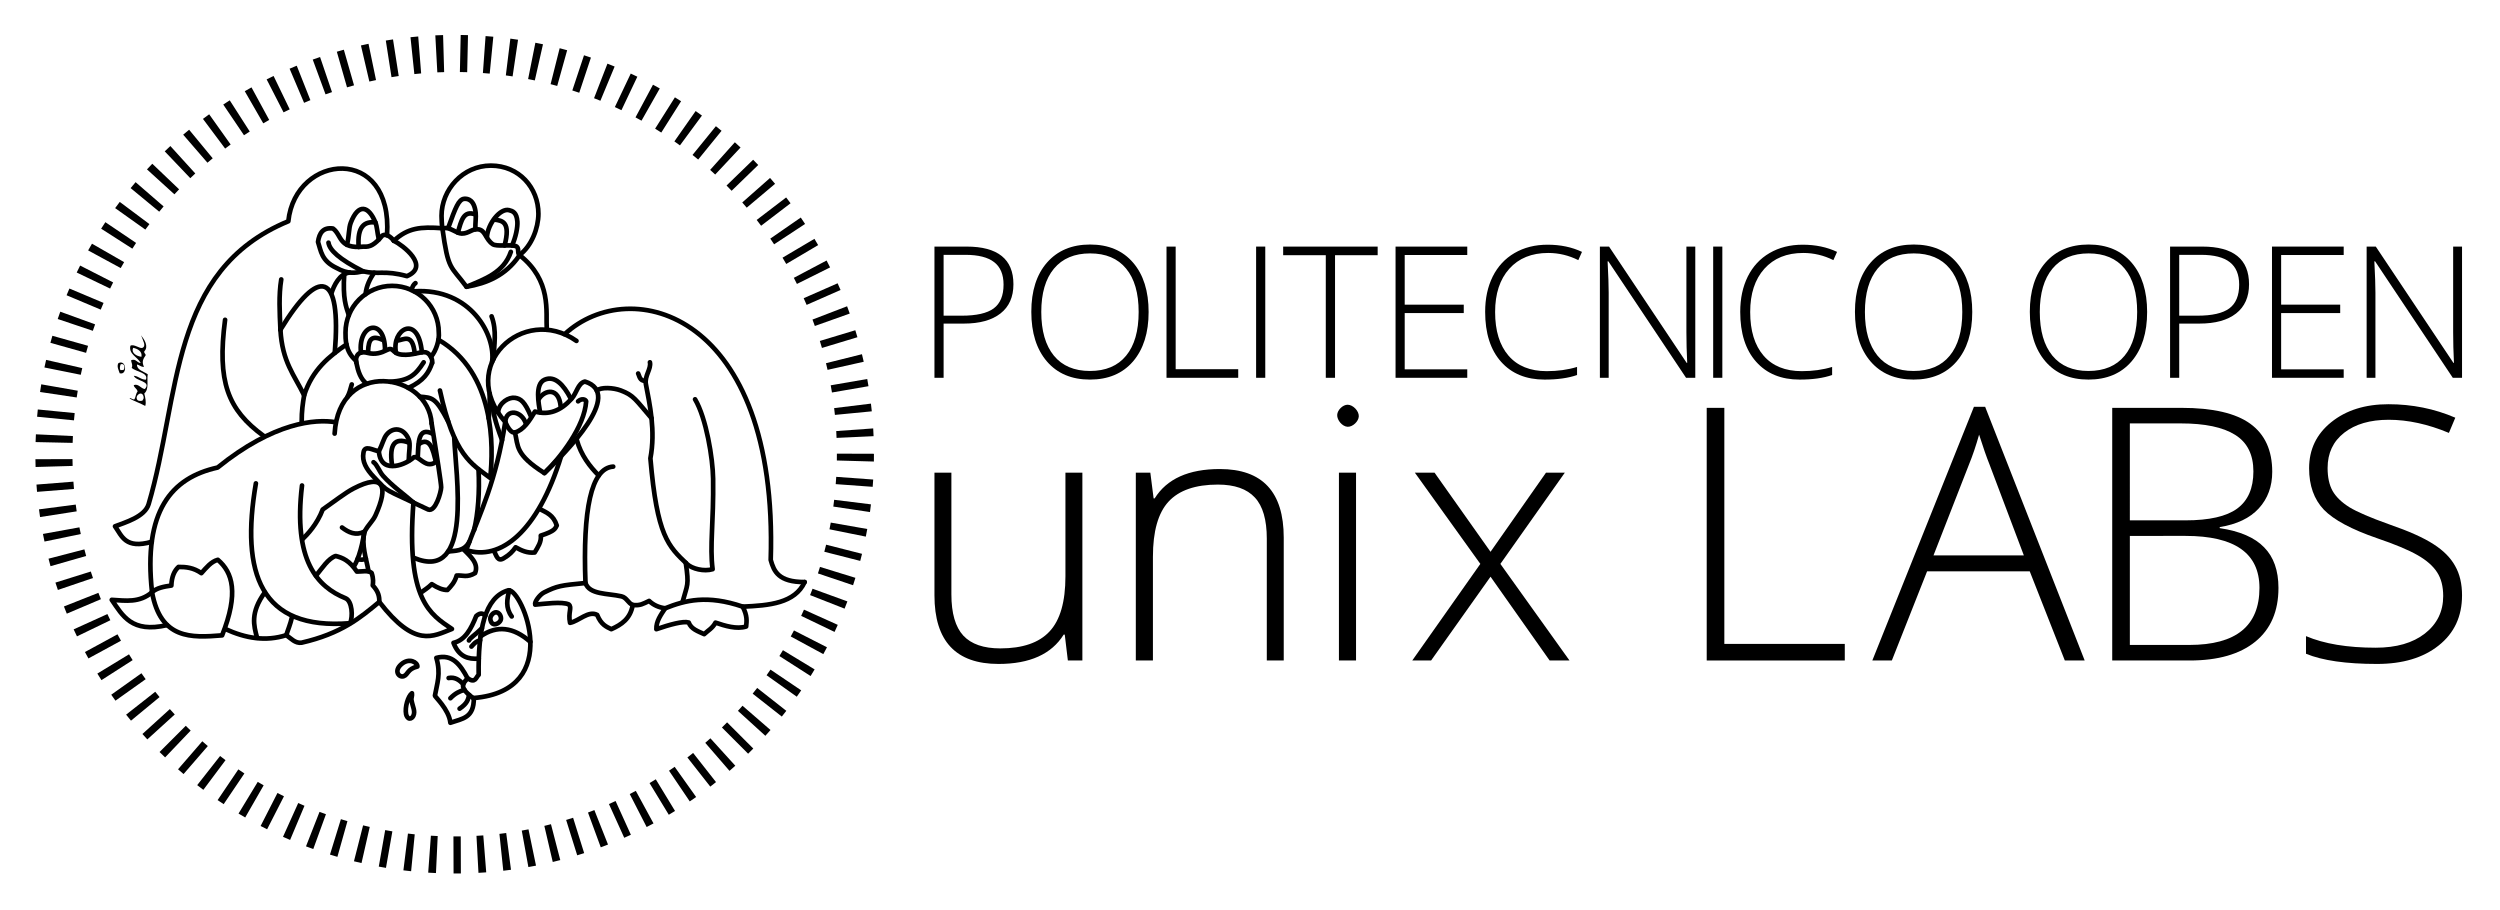 <?xml version="1.0" encoding="UTF-8" standalone="no"?>
<!-- Generator: Adobe Illustrator 16.0.0, SVG Export Plug-In . SVG Version: 6.00 Build 0)  -->

<svg
   xmlns:dc="http://purl.org/dc/elements/1.1/"
   xmlns:cc="http://creativecommons.org/ns#"
   xmlns:rdf="http://www.w3.org/1999/02/22-rdf-syntax-ns#"
   xmlns:svg="http://www.w3.org/2000/svg"
   xmlns="http://www.w3.org/2000/svg"
   xmlns:sodipodi="http://sodipodi.sourceforge.net/DTD/sodipodi-0.dtd"
   xmlns:inkscape="http://www.inkscape.org/namespaces/inkscape"
   version="1.1"
   id="Layer_1"
   x="0px"
   y="0px"
   width="357.27"
   height="130"
   viewBox="-137.167 0 357.27 130"
   enable-background="new -137.167 0 487.833 149.333"
   xml:space="preserve"
   inkscape:version="0.92.4 5da689c313, 2019-01-14"
   sodipodi:docname="PinguiniStilNovoFullLogoBlack.svg"
   inkscape:export-filename="/home/baldo/Scaricati/logofighetto.png"
   inkscape:export-xdpi="96"
   inkscape:export-ydpi="96"><defs
     id="defs161"><inkscape:perspective
       sodipodi:type="inkscape:persp3d"
       inkscape:vp_x="0 : 85.135003 : 1"
       inkscape:vp_y="0 : 1000 : 0"
       inkscape:vp_z="171.62201 : 85.135003 : 1"
       inkscape:persp3d-origin="85.811001 : 56.756669 : 1"
       id="perspective1028" /><clipPath
       clipPathUnits="userSpaceOnUse"
       id="clipPath1133"><path
         d="M 0,0 H 595.276 V 841.89 H 0 Z"
         id="path1131"
         inkscape:connector-curvature="0" /></clipPath><path
       d="m 211.027,480.074 c -8.363,0.005 -16.746,-1.413 -24.613,-4.238 -6.879,-2.18 -13.145,-5.93 -18.516,-10.688 -1.96,-1.828 -3.718,-3.847 -5.316,-5.984 -1.773,-2.52 -3.125,-5.32 -4.203,-8.195 -0.914,-2.949 -1.258,-6.012 -1.32,-9.098 0.145,-2.785 0.753,-5.531 1.605,-8.195 1.07,-3.063 2.762,-5.867 4.616,-8.528 2.614,-3.668 6.505,-6.152 9.442,-9.531 2.156,-0.327 4.293,-0.719 6.429,-1.183 3.032,-1.067 5.602,-3.161 7.106,-5.985 10.168,-0.187 20.402,0.371 30.527,-0.616 1.699,2.609 3.91,4.84 6.38,6.73 6.866,4.891 16.655,4.415 23.68,0.079 4.261,3.183 8.824,6.227 11.929,10.636 1.868,2.641 3.532,5.414 4.59,8.477 0.848,2.609 1.391,5.324 1.555,8.066 -0.063,2.95 -0.352,5.899 -1.191,8.735 -1.059,3.023 -2.45,5.937 -4.305,8.554 -1.598,2.161 -3.348,4.196 -5.32,6.012 -5.34,4.78 -11.633,8.52 -18.489,10.688 -7.871,2.842 -16.222,4.26 -24.586,4.264 z"
       id="SVGID_1_"
       inkscape:connector-curvature="0" /><path
       d="m 211.027,480.074 c -8.363,0.005 -16.746,-1.413 -24.613,-4.238 -6.879,-2.18 -13.145,-5.93 -18.516,-10.688 -1.96,-1.828 -3.718,-3.847 -5.316,-5.984 -1.773,-2.52 -3.125,-5.32 -4.203,-8.195 -0.914,-2.949 -1.258,-6.012 -1.32,-9.098 0.145,-2.785 0.753,-5.531 1.605,-8.195 1.07,-3.063 2.762,-5.867 4.616,-8.528 2.614,-3.668 6.505,-6.152 9.442,-9.531 2.156,-0.327 4.293,-0.719 6.429,-1.183 3.032,-1.067 5.602,-3.161 7.106,-5.985 10.168,-0.187 20.402,0.371 30.527,-0.616 1.699,2.609 3.91,4.84 6.38,6.73 6.866,4.891 16.655,4.415 23.68,0.079 4.261,3.183 8.824,6.227 11.929,10.636 1.868,2.641 3.532,5.414 4.59,8.477 0.848,2.609 1.391,5.324 1.555,8.066 -0.063,2.95 -0.352,5.899 -1.191,8.735 -1.059,3.023 -2.45,5.937 -4.305,8.554 -1.598,2.161 -3.348,4.196 -5.32,6.012 -5.34,4.78 -11.633,8.52 -18.489,10.688 -7.871,2.842 -16.222,4.26 -24.586,4.264 z"
       id="SVGID_3_"
       inkscape:connector-curvature="0" /><path
       d="m 200.426,380.75 c -2.641,-0.039 -5.266,-0.43 -7.801,-1.301 -8.609,-2.789 -15.18,-9.303 -21.648,-15.324 -2.711,-2.699 -5.606,-5.363 -7.426,-8.773 -1.232,-2.383 -0.266,-5.036 0.375,-7.426 2.597,-0.141 5.152,-0.688 7.574,-1.625 3.871,-3.52 7.922,-7.555 13.551,-7.574 13.11,-0.68 27.222,0.472 38.523,7.824 7.11,4.571 13.856,10.165 22.176,12.375 0.461,-0.86 0.93,-1.731 1.398,-2.602 -4.308,-1.777 -8.706,-3.563 -12.397,-6.472 -4.648,-2.43 -8.594,-6.067 -13.376,-8.329 -7.41,-4.136 -15.953,-5.293 -24.272,-6.074 -6.332,-0.277 -12.965,-0.836 -18.977,1.574 -4.609,1.693 -7.086,7.18 -12.375,7.301 2.012,-4.211 7.254,-5.043 9.727,-8.875 5.046,-7.129 12.293,-12.824 20.773,-15.176 6.77,-1.617 13.57,0.743 20.102,2.352 9.058,3.09 14.851,11.496 23.375,15.574 5.328,2.84 12.613,3.985 14.625,10.625 0.636,4.05 1.058,8.176 1.699,12.176 -2.602,5.41 -9.422,4.891 -14.301,6.602 -7.762,1.789 -14.676,6.183 -22.273,8.222 -1.614,1.641 -3.993,1.927 -6.051,2.676 -4.154,1.387 -8.603,2.312 -13.001,2.25 z"
       id="SVGID_5_"
       inkscape:connector-curvature="0" /><path
       d="m 188.09,84.24 -5.104,24.654 c 11.258,0.384 27.352,3.318 39.399,6.636 8.21,2.19 24.094,6.924 24.094,6.924 l 11.055,0.759 29.112,-3.057 c 3.392,-0.059 12.968,-0.243 18.389,-0.302 l 23.368,1.164 18.257,2.246 13.266,-2.033 10.245,-5.214 13.362,-6.959 11.313,-2.475 7.049,-0.893 3.476,0.457 2.289,2.88 -4.743,26.167 -2.746,1.03 -4.453,-1.664 2.518,-12.311 -4.057,4.972 -30.786,9.835 -3.16,3.776 c 16.458,91.16 -11.51,33.444 -16.578,51.417 L 146.373,171.566 143.19,101.209 Z"
       id="SVGID_7_"
       inkscape:connector-curvature="0" /></defs><sodipodi:namedview
     pagecolor="#ffffff"
     bordercolor="#666666"
     borderopacity="1"
     objecttolerance="10"
     gridtolerance="10"
     guidetolerance="10"
     inkscape:pageopacity="0"
     inkscape:pageshadow="2"
     inkscape:window-width="1360"
     inkscape:window-height="768"
     id="namedview159"
     showgrid="false"
     inkscape:zoom="1"
     inkscape:cx="82.105253"
     inkscape:cy="184.86924"
     inkscape:window-x="0"
     inkscape:window-y="0"
     inkscape:window-maximized="1"
     inkscape:current-layer="Layer_1"
     fit-margin-top="5"
     fit-margin-left="5"
     fit-margin-right="5"
     fit-margin-bottom="5"
     inkscape:object-paths="true"
     inkscape:object-nodes="true"
     showguides="false" /><g
     id="Layer_3"
     display="none"
     style="display:none"
     transform="translate(-42.548,8.738)"><rect
       x="-183"
       y="-23.667"
       display="inline"
       width="576.667"
       height="185.333"
       id="rect4"
       style="display:inline;fill:#ffffff" /></g><g
     id="Layer_2"
     transform="translate(-42.548,8.738)" /><g
     id="Layer_4"
     transform="translate(-42.548,8.738)" /><path
     style="opacity:1;fill:#000000;fill-opacity:1;stroke:#000000;stroke-width:0.264;stroke-linecap:square;stroke-linejoin:round;stroke-miterlimit:4;stroke-dasharray:none;stroke-dashoffset:0;stroke-opacity:1;paint-order:markers stroke fill"
     d=""
     id="path4639"
     inkscape:connector-curvature="0" /><g
     id="g1414"
     transform="matrix(0.333,0,0,0.333,-88.093,3.666)"><path
       style="opacity:1;fill:#000000;fill-opacity:1;stroke:#000000;stroke-width:0;stroke-linecap:square;stroke-linejoin:miter;stroke-miterlimit:4;stroke-dasharray:none;stroke-dashoffset:0;stroke-opacity:1;paint-order:markers stroke fill"
       d="m 227.368,194.784 c 0,0 -0.227,3.127 -0.227,3.127 0,0 -15.863,-1.152 -15.863,-1.152 0,0 0.227,-3.127 0.227,-3.127 0,0 15.863,1.152 15.863,1.152 m -0.968,10.649 c 0,0 -0.417,3.31 -0.417,3.31 0,0 -15.73,-2.352 -15.73,-2.352 0,0 0.362,-2.911 0.362,-2.911 0,0 15.785,1.954 15.785,1.954 m -1.581,10.574 c 0,0 -0.622,3.277 -0.622,3.277 0,0 -15.592,-3.143 -15.592,-3.143 0,0 0.548,-2.882 0.548,-2.882 0,0 15.666,2.749 15.666,2.749 m -2.244,10.656 c 0,0 -0.773,3.038 -0.773,3.038 0,0 -15.414,-3.923 -15.414,-3.923 0,0 0.773,-3.038 0.773,-3.038 0,0 15.414,3.923 15.414,3.923 m -2.845,10.302 c 0,0 -1.005,3.178 -1.005,3.178 0,0 -15.077,-5.067 -15.077,-5.067 0,0 0.884,-2.8 0.884,-2.8 0,0 15.198,4.689 15.198,4.689 m -3.438,10.117 c 0,0 -1.204,3.107 -1.204,3.107 0,0 -14.807,-5.809 -14.807,-5.809 0,0 1.064,-2.738 1.064,-2.738 0,0 14.946,5.44 14.946,5.44 m -4.129,10.065 c 0,0 -1.377,3.032 -1.377,3.032 0,0 -14.337,-6.887 -14.337,-6.887 0,0 1.212,-2.678 1.212,-2.678 0,0 14.502,6.533 14.502,6.533 m -4.634,9.622 c 0,0 -1.565,2.938 -1.565,2.938 0,0 -13.983,-7.581 -13.983,-7.581 0,0 1.384,-2.594 1.384,-2.594 0,0 14.164,7.237 14.164,7.237 m -5.301,9.491 c 0,0 -1.729,2.844 -1.729,2.844 0,0 -13.394,-8.579 -13.394,-8.579 0,0 1.524,-2.516 1.524,-2.516 0,0 13.598,8.252 13.598,8.252 m -5.755,8.99 c 0,0 -1.903,2.728 -1.903,2.728 0,0 -12.964,-9.216 -12.964,-9.216 0,0 1.684,-2.413 1.684,-2.413 0,0 13.182,8.901 13.182,8.901 m -6.392,8.784 c 0,0 -1.937,2.465 -1.937,2.465 0,0 -12.506,-9.829 -12.506,-9.829 0,0 1.937,-2.465 1.937,-2.465 0,0 12.506,9.829 12.506,9.829 m -6.785,8.235 c 0,0 -2.213,2.482 -2.213,2.482 0,0 -11.768,-10.702 -11.768,-10.702 0,0 1.96,-2.197 1.96,-2.197 0,0 12.02,10.417 12.02,10.417 m -7.388,7.958 c 0,0 -2.217,2.216 -2.217,2.216 0,0 -11.243,-11.251 -11.243,-11.251 0,0 2.217,-2.216 2.217,-2.216 0,0 11.243,11.251 11.243,11.251 m -7.714,7.369 c 0,0 -2.491,2.201 -2.491,2.201 0,0 -10.411,-12.026 -10.411,-12.026 0,0 2.207,-1.949 2.207,-1.949 0,0 10.694,11.775 10.694,11.775 m -8.279,7.025 c 0,0 -2.465,1.937 -2.465,1.937 0,0 -9.825,-12.509 -9.825,-12.509 0,0 2.465,-1.937 2.465,-1.937 0,0 9.825,12.509 9.825,12.509 m -8.535,6.401 c 0,0 -2.735,1.89 -2.735,1.89 0,0 -8.904,-13.181 -8.904,-13.181 0,0 2.422,-1.674 2.422,-1.674 0,0 9.217,12.964 9.217,12.964 m -9.056,5.993 c 0,0 -2.678,1.629 -2.678,1.629 0,0 -8.263,-13.592 -8.263,-13.592 0,0 2.678,-1.629 2.678,-1.629 0,0 8.263,13.592 8.263,13.592 m -9.239,5.34 c 0,0 -2.942,1.552 -2.942,1.552 0,0 -7.26,-14.153 -7.26,-14.153 0,0 2.603,-1.373 2.603,-1.373 0,0 7.6,13.974 7.6,13.974 m -9.71,4.875 c 0,0 -2.855,1.294 -2.855,1.294 0,0 -6.567,-14.488 -6.567,-14.488 0,0 2.855,-1.294 2.855,-1.294 0,0 6.567,14.488 6.567,14.488 m -9.816,4.197 c 0,0 -3.108,1.191 -3.108,1.191 0,0 -5.491,-14.929 -5.491,-14.929 0,0 2.745,-1.052 2.745,-1.052 0,0 5.854,14.791 5.854,14.791 m -10.231,3.682 c 0,0 -2.991,0.937 -2.991,0.937 0,0 -4.752,-15.181 -4.752,-15.181 0,0 2.991,-0.937 2.991,-0.937 0,0 4.752,15.181 4.752,15.181 m -10.255,2.985 c 0,0 -3.231,0.812 -3.231,0.812 0,0 -3.614,-15.491 -3.614,-15.491 0,0 2.848,-0.717 2.848,-0.717 0,0 3.997,15.397 3.997,15.397 m -10.413,2.386 c 0,0 -3.277,0.606 -3.277,0.606 0,0 -2.839,-15.652 -2.839,-15.652 0,0 2.888,-0.53 2.888,-0.53 0,0 3.228,15.576 3.228,15.576 m -10.739,1.77 c 0,0 -3.307,0.422 -3.307,0.422 0,0 -1.656,-15.821 -1.656,-15.821 0,0 2.911,-0.375 2.911,-0.375 0,0 2.053,15.774 2.053,15.774 m -10.63,1.108 c 0,0 -3.328,0.214 -3.328,0.214 0,0 -0.857,-15.884 -0.857,-15.884 0,0 2.928,-0.187 2.928,-0.187 0,0 1.257,15.857 1.257,15.857 m -10.88,0.484 c 0,0 -3.135,0.01 -3.135,0.01 0,0 -0.054,-15.907 -0.054,-15.907 0,0 3.135,-0.01 3.135,-0.01 0,0 0.054,15.907 0.054,15.907 m -10.69,-0.177 c 0,0 -3.331,-0.173 -3.331,-0.173 0,0 1.153,-15.865 1.153,-15.865 0,0 2.929,0.149 2.929,0.149 0,0 -0.751,15.89 -0.751,15.89 m -10.662,-0.79 c 0,0 -3.314,-0.377 -3.314,-0.377 0,0 1.954,-15.787 1.954,-15.787 0,0 2.914,0.333 2.914,0.333 0,0 -1.554,15.831 -1.554,15.831 m -10.795,-1.442 c 0,0 -3.087,-0.542 -3.087,-0.542 0,0 2.749,-15.668 2.749,-15.668 0,0 3.087,0.542 3.087,0.542 0,0 -2.749,15.668 -2.749,15.668 M 7.774,359.373 c 0,0 -3.246,-0.762 -3.246,-0.762 0,0 3.922,-15.416 3.922,-15.416 0,0 2.858,0.669 2.858,0.669 0,0 -3.534,15.51 -3.534,15.51 m -10.349,-2.666 c 0,0 -3.19,-0.965 -3.19,-0.965 0,0 4.688,-15.201 4.688,-15.201 0,0 2.809,0.852 2.809,0.852 0,0 -4.307,15.313 -4.307,15.313 m -10.353,-3.355 c 0,0 -3.13,-1.142 -3.13,-1.142 0,0 5.807,-14.809 5.807,-14.809 0,0 2.761,1.003 2.761,1.003 0,0 -5.439,14.948 -5.439,14.948 m -9.946,-3.897 c 0,0 -3.05,-1.337 -3.05,-1.337 0,0 6.531,-14.504 6.531,-14.504 0,0 2.691,1.181 2.691,1.181 0,0 -6.172,14.661 -6.172,14.661 m -9.869,-4.567 c 0,0 -2.792,-1.426 -2.792,-1.426 0,0 7.235,-14.166 7.235,-14.166 0,0 2.792,1.426 2.792,1.426 0,0 -7.235,14.166 -7.235,14.166 m -9.398,-5.067 c 0,0 -2.866,-1.691 -2.866,-1.691 0,0 8.25,-13.6 8.25,-13.6 0,0 2.533,1.494 2.533,1.494 0,0 -7.917,13.797 -7.917,13.797 m -9.245,-5.711 c 0,0 -2.598,-1.754 -2.598,-1.754 0,0 8.898,-13.185 8.898,-13.185 0,0 2.598,1.754 2.598,1.754 0,0 -8.898,13.185 -8.898,13.185 m -8.718,-6.155 c 0,0 -2.642,-2.019 -2.642,-2.019 0,0 9.826,-12.508 9.826,-12.508 0,0 2.339,1.787 2.339,1.787 0,0 -9.523,12.741 -9.523,12.741 m -8.493,-6.769 c 0,0 -2.369,-2.053 -2.369,-2.053 0,0 10.414,-12.023 10.414,-12.023 0,0 2.369,2.053 2.369,2.053 0,0 -10.414,12.023 -10.414,12.023 m -7.92,-7.149 c 0,0 -2.383,-2.318 -2.383,-2.318 0,0 11.249,-11.246 11.249,-11.246 0,0 2.111,2.053 2.111,2.053 0,0 -10.977,11.512 -10.977,11.512 m -7.627,-7.728 c 0,0 -2.108,-2.32 -2.108,-2.32 0,0 11.772,-10.697 11.772,-10.697 0,0 2.108,2.32 2.108,2.32 0,0 -11.772,10.697 -11.772,10.697 m -7.015,-8.038 c 0,0 -2.091,-2.584 -2.091,-2.584 0,0 12.506,-9.828 12.506,-9.828 0,0 1.853,2.289 1.853,2.289 0,0 -12.268,10.124 -12.268,10.124 m -6.657,-8.579 c 0,0 -1.817,-2.555 -1.817,-2.555 0,0 12.961,-9.22 12.961,-9.22 0,0 1.817,2.555 1.817,2.555 0,0 -12.961,9.22 -12.961,9.22 m -6.011,-8.816 c 0,0 -1.77,-2.815 -1.77,-2.815 0,0 13.59,-8.265 13.59,-8.265 0,0 1.568,2.492 1.568,2.492 0,0 -13.388,8.589 -13.388,8.589 m -5.592,-9.313 c 0,0 -1.498,-2.754 -1.498,-2.754 0,0 13.971,-7.602 13.971,-7.602 0,0 1.498,2.754 1.498,2.754 0,0 -13.971,7.602 -13.971,7.602 m -4.918,-9.473 c 0,0 -1.423,-3.008 -1.423,-3.008 0,0 14.486,-6.569 14.486,-6.569 0,0 1.26,2.659 1.26,2.659 0,0 -14.322,6.918 -14.322,6.918 m -4.367,-9.742 c 0,0 -1.232,-3.092 -1.232,-3.092 0,0 14.788,-5.856 14.788,-5.856 0,0 1.084,2.734 1.084,2.734 0,0 -14.641,6.215 -14.641,6.215 m -3.824,-10.178 c 0,0 -1.055,-3.159 -1.055,-3.159 0,0 15.178,-4.754 15.178,-4.754 0,0 0.933,2.787 0.933,2.787 0,0 -15.057,5.125 -15.057,5.125 m -3.163,-10.202 c 0,0 -0.853,-3.22 -0.853,-3.22 0,0 15.395,-3.999 15.395,-3.999 0,0 0.75,2.841 0.75,2.841 0,0 -15.291,4.378 -15.291,4.378 m -2.579,-10.571 c 0,0 -0.67,-3.265 -0.67,-3.265 0,0 15.65,-2.84 15.65,-2.84 0,0 0.595,2.876 0.595,2.876 0,0 -15.574,3.229 -15.574,3.229 m -1.906,-10.515 c 0,0 -0.463,-3.302 -0.463,-3.302 0,0 15.772,-2.053 15.772,-2.053 0,0 0.407,2.907 0.407,2.907 0,0 -15.716,2.448 -15.716,2.448 m -1.298,-10.811 c 0,0 -0.248,-3.125 -0.248,-3.125 0,0 15.855,-1.258 15.855,-1.258 0,0 0.248,3.125 0.248,3.125 0,0 -15.855,1.258 -15.855,1.258 m -0.622,-10.673 c 0,0 -0.072,-3.335 -0.072,-3.335 0,0 15.905,-0.054 15.905,-0.054 0,0 0.066,2.933 0.066,2.933 0,0 -15.899,0.456 -15.899,0.456 m -0.003,-10.692 c 0,0 0.135,-3.334 0.135,-3.334 0,0 15.887,0.751 15.887,0.751 0,0 -0.121,2.931 -0.121,2.931 0,0 -15.901,-0.349 -15.901,-0.349 m 0.644,-10.874 c 0,0 0.306,-3.12 0.306,-3.12 0,0 15.829,1.553 15.829,1.553 0,0 -0.306,3.12 -0.306,3.12 0,0 -15.829,-1.553 -15.829,-1.553 m 1.269,-10.616 c 0,0 0.517,-3.295 0.517,-3.295 0,0 15.666,2.748 15.666,2.748 0,0 -0.452,2.899 -0.452,2.899 0,0 -15.73,-2.352 -15.73,-2.352 m 1.881,-10.524 c 0,0 0.722,-3.256 0.722,-3.256 0,0 15.508,3.534 15.508,3.534 0,0 -0.638,2.864 -0.638,2.864 0,0 -15.592,-3.142 -15.592,-3.142 m 2.564,-10.582 c 0,0 0.849,-3.018 0.849,-3.018 0,0 15.311,4.307 15.311,4.307 0,0 -0.849,3.018 -0.849,3.018 0,0 -15.311,-4.307 -15.311,-4.307 m 3.137,-10.216 c 0,0 1.102,-3.145 1.102,-3.145 0,0 14.946,5.439 14.946,5.439 0,0 -0.972,2.771 -0.972,2.771 0,0 -15.077,-5.066 -15.077,-5.066 m 3.807,-10.193 c 0,0 1.216,-2.889 1.216,-2.889 0,0 14.659,6.173 14.659,6.173 0,0 -1.216,2.889 -1.216,2.889 0,0 -14.659,-6.173 -14.659,-6.173 m 4.349,-9.756 c 0,0 1.469,-2.988 1.469,-2.988 0,0 14.164,7.236 14.164,7.236 0,0 -1.296,2.639 -1.296,2.639 0,0 -14.337,-6.887 -14.337,-6.887 m 4.904,-9.486 c 0,0 1.654,-2.889 1.654,-2.889 0,0 13.794,7.919 13.794,7.919 0,0 -1.465,2.55 -1.465,2.55 0,0 -13.983,-7.58 -13.983,-7.58 m 5.583,-9.326 c 0,0 1.814,-2.789 1.814,-2.789 0,0 13.182,8.901 13.182,8.901 0,0 -1.603,2.467 -1.603,2.467 0,0 -13.394,-8.579 -13.394,-8.579 m 6.005,-8.824 c 0,0 1.985,-2.669 1.985,-2.669 0,0 12.738,9.526 12.738,9.526 0,0 -1.759,2.359 -1.759,2.359 0,0 -12.964,-9.216 -12.964,-9.216 m 6.651,-8.588 c 0,0 2.132,-2.551 2.132,-2.551 0,0 12.02,10.417 12.02,10.417 0,0 -1.886,2.26 -1.886,2.26 0,0 -12.266,-10.126 -12.266,-10.126 m 7.012,-8.042 c 0,0 2.287,-2.413 2.287,-2.413 0,0 11.509,10.98 11.509,10.98 0,0 -2.028,2.135 -2.028,2.135 0,0 -11.768,-10.702 -11.768,-10.702 m 7.622,-7.734 c 0,0 2.419,-2.28 2.419,-2.28 0,0 10.694,11.775 10.694,11.775 0,0 -2.142,2.021 -2.142,2.021 0,0 -10.972,-11.517 -10.972,-11.517 m 7.917,-7.151 c 0,0 2.557,-2.125 2.557,-2.125 0,0 10.121,12.271 10.121,12.271 0,0 -2.267,1.88 -2.267,1.88 0,0 -10.41,-12.027 -10.41,-12.027 m 8.485,-6.775 c 0,0 2.673,-1.977 2.673,-1.977 0,0 9.217,12.964 9.217,12.964 0,0 -2.366,1.753 -2.366,1.753 0,0 -9.524,-12.74 -9.524,-12.74 m 8.711,-6.16 c 0,0 2.792,-1.806 2.792,-1.806 0,0 8.586,13.391 8.586,13.391 0,0 -2.473,1.597 -2.473,1.597 0,0 -8.904,-13.181 -8.904,-13.181 m 9.232,-5.72 c 0,0 2.89,-1.646 2.89,-1.646 0,0 7.599,13.974 7.599,13.974 0,0 -2.556,1.459 -2.556,1.459 0,0 -7.933,-13.787 -7.933,-13.787 m 9.386,-5.079 c 0,0 2.988,-1.462 2.988,-1.462 0,0 6.916,14.325 6.916,14.325 0,0 -2.644,1.29 -2.644,1.29 0,0 -7.26,-14.154 -7.26,-14.154 m 9.854,-4.581 c 0,0 3.068,-1.29 3.068,-1.29 0,0 5.854,14.791 5.854,14.791 0,0 -2.709,1.143 -2.709,1.143 0,0 -6.212,-14.644 -6.212,-14.644 m 9.932,-3.918 c 0,0 3.144,-1.095 3.144,-1.095 0,0 5.123,15.059 5.123,15.059 0,0 -2.777,0.965 -2.777,0.965 0,0 -5.491,-14.929 -5.491,-14.929 m 10.339,-3.371 c 0,0 3.014,-0.863 3.014,-0.863 0,0 4.376,15.293 4.376,15.293 0,0 -3.014,0.863 -3.014,0.863 0,0 -4.376,-15.293 -4.376,-15.293 M 7.523,8.497 c 0,0 3.255,-0.712 3.255,-0.712 0,0 3.228,15.576 3.228,15.576 0,0 -2.869,0.627 -2.869,0.627 0,0 -3.614,-15.491 -3.614,-15.491 M 18.199,6.386 c 0,0 3.097,-0.482 3.097,-0.482 0,0 2.447,15.718 2.447,15.718 0,0 -3.097,0.482 -3.097,0.482 0,0 -2.447,-15.718 -2.447,-15.718 M 28.791,4.964 c 0,0 3.319,-0.321 3.319,-0.321 0,0 1.258,15.857 1.258,15.857 0,0 -2.92,0.284 -2.92,0.284 0,0 -1.656,-15.821 -1.656,-15.821 m 10.658,-0.805 c 0,0 3.333,-0.112 3.333,-0.112 0,0 0.457,15.901 0.457,15.901 0,0 -2.932,0.096 -2.932,0.096 0,0 -0.858,-15.884 -0.858,-15.884 M 50.34,4 c 0,0 3.134,0.069 3.134,0.069 0,0 -0.348,15.903 -0.348,15.903 0,0 -3.134,-0.069 -3.134,-0.069 0,0 0.348,-15.903 0.348,-15.903 m 10.679,0.478 c 0,0 3.322,0.272 3.322,0.272 0,0 -1.547,15.832 -1.547,15.832 0,0 -2.926,-0.239 -2.926,-0.239 0,0 1.15,-15.866 1.15,-15.866 M 71.649,5.566 c 0,0 3.299,0.477 3.299,0.477 0,0 -2.335,15.735 -2.335,15.735 0,0 -2.905,-0.424 -2.905,-0.424 0,0 1.942,-15.788 1.942,-15.788 m 10.739,1.765 c 0,0 3.266,0.659 3.266,0.659 0,0 -3.503,15.517 -3.503,15.517 0,0 -2.88,-0.576 -2.88,-0.576 0,0 3.117,-15.599 3.117,-15.599 m 10.421,2.354 c 0,0 3.218,0.863 3.218,0.863 0,0 -4.268,15.324 -4.268,15.324 0,0 -2.837,-0.762 -2.837,-0.762 0,0 3.887,-15.425 3.887,-15.425 M 103.257,12.712 c 0,0 2.974,0.989 2.974,0.989 0,0 -5.018,15.095 -5.018,15.095 0,0 -2.974,-0.989 -2.974,-0.989 0,0 5.018,-15.095 5.018,-15.095 m 10.056,3.594 c 0,0 3.089,1.24 3.089,1.24 0,0 -6.113,14.685 -6.113,14.685 0,0 -2.728,-1.095 -2.728,-1.095 0,0 5.753,-14.83 5.753,-14.83 m 10.002,4.256 c 0,0 2.832,1.344 2.832,1.344 0,0 -6.82,14.371 -6.82,14.371 0,0 -2.832,-1.344 -2.832,-1.344 0,0 6.82,-14.371 6.82,-14.371 m 9.545,4.777 c 0,0 2.916,1.601 2.916,1.601 0,0 -7.843,13.839 -7.843,13.839 0,0 -2.58,-1.416 -2.58,-1.416 0,0 7.507,-14.024 7.507,-14.024 m 9.412,5.422 c 0,0 2.65,1.675 2.65,1.675 0,0 -8.498,13.447 -8.498,13.447 0,0 -2.65,-1.675 -2.65,-1.675 0,0 8.498,-13.447 8.498,-13.447 m 8.899,5.884 c 0,0 2.701,1.937 2.701,1.937 0,0 -9.437,12.805 -9.437,12.805 0,0 -2.394,-1.716 -2.394,-1.716 0,0 9.13,-13.026 9.13,-13.026 m 8.691,6.505 c 0,0 2.432,1.978 2.432,1.978 0,0 -10.034,12.342 -10.034,12.342 0,0 -2.432,-1.978 -2.432,-1.978 0,0 10.034,-12.342 10.034,-12.342 m 8.133,6.9 c 0,0 2.45,2.244 2.45,2.244 0,0 -10.884,11.6 -10.884,11.6 0,0 -2.173,-1.99 -2.173,-1.99 0,0 10.607,-11.854 10.607,-11.854 m 7.852,7.491 c 0,0 2.182,2.251 2.182,2.251 0,0 -11.418,11.074 -11.418,11.074 0,0 -2.182,-2.251 -2.182,-2.251 0,0 11.418,-11.074 11.418,-11.074 m 7.256,7.814 c 0,0 2.165,2.519 2.165,2.519 0,0 -12.172,10.239 -12.172,10.239 0,0 -1.921,-2.235 -1.921,-2.235 0,0 11.927,-10.523 11.927,-10.523 m 6.906,8.37 c 0,0 1.902,2.492 1.902,2.492 0,0 -12.641,9.654 -12.641,9.654 0,0 -1.902,-2.492 -1.902,-2.492 0,0 12.641,-9.654 12.641,-9.654 m 6.28,8.62 c 0,0 1.851,2.76 1.851,2.76 0,0 -13.293,8.735 -13.293,8.735 0,0 -1.64,-2.448 -1.64,-2.448 0,0 13.083,-9.047 13.083,-9.047 m 5.863,9.135 c 0,0 1.595,2.699 1.595,2.699 0,0 -13.692,8.095 -13.692,8.095 0,0 -1.595,-2.699 -1.595,-2.699 0,0 13.692,-8.095 13.692,-8.095 m 5.213,9.307 c 0,0 1.509,2.962 1.509,2.962 0,0 -14.235,7.096 -14.235,7.096 0,0 -1.335,-2.625 -1.335,-2.625 0,0 14.062,-7.434 14.062,-7.434 m 4.733,9.775 c 0,0 1.262,2.87 1.262,2.87 0,0 -14.558,6.406 -14.558,6.406 0,0 -1.262,-2.87 -1.262,-2.87 0,0 14.558,-6.406 14.558,-6.406 m 4.065,9.868 c 0,0 1.144,3.124 1.144,3.124 0,0 -14.983,5.337 -14.983,5.337 0,0 -1.01,-2.763 -1.01,-2.763 0,0 14.85,-5.698 14.85,-5.698 m 3.53,10.279 c 0,0 0.907,3.001 0.907,3.001 0,0 -15.225,4.603 -15.225,4.603 0,0 -0.907,-3.001 -0.907,-3.001 0,0 15.225,-4.603 15.225,-4.603 m 2.849,10.291 c 0,0 0.761,3.242 0.761,3.242 0,0 -15.521,3.474 -15.521,3.474 0,0 -0.671,-2.862 -0.671,-2.862 0,0 15.431,-3.854 15.431,-3.854 m 2.272,10.636 c 0,0 0.533,3.089 0.533,3.089 0,0 -15.673,2.706 -15.673,2.706 0,0 -0.533,-3.089 -0.533,-3.089 0,0 15.673,-2.706 15.673,-2.706 m 1.586,10.565 c 0,0 0.369,3.312 0.369,3.312 0,0 -15.831,1.534 -15.831,1.534 0,0 -0.326,-2.919 -0.326,-2.919 0,0 15.788,-1.927 15.788,-1.927 m 0.972,10.641 c 0,0 0.161,3.329 0.161,3.329 0,0 -15.888,0.744 -15.888,0.744 0,0 -0.137,-2.933 -0.137,-2.933 0,0 15.864,-1.14 15.864,-1.14 m 0.318,10.881 c 0,0 -0.022,3.334 -0.022,3.334 0,0 -15.899,-0.448 -15.899,-0.448 0,0 0.016,-2.936 0.016,-2.936 0,0 15.905,0.051 15.905,0.051"
       id="rect16260"
       inkscape:connector-curvature="0" /><g
       transform="translate(0,-1)"
       style="fill:#000000;fill-opacity:1"
       id="g4163"><path
         inkscape:connector-curvature="0"
         id="path931-2"
         d="m 287.547,111.989 q 0,8.165 -5.546,12.517 -5.546,4.352 -15.714,4.352 h -8.704 v 23.263 h -3.929 V 95.813 h 13.788 q 20.105,0 20.105,16.176 z m -29.965,13.48 h 7.742 q 9.513,0 13.75,-3.12 4.237,-3.158 4.237,-10.206 0,-6.509 -4.006,-9.629 -4.006,-3.158 -12.402,-3.158 h -9.321 z"
         style="font-style:normal;font-variant:normal;font-weight:300;font-stretch:normal;font-size:medium;line-height:1.25;font-family:'Open Sans';-inkscape-font-specification:'Open Sans, Light';font-variant-ligatures:normal;font-variant-caps:normal;font-variant-numeric:normal;font-feature-settings:normal;text-align:start;letter-spacing:-1.44px;word-spacing:0px;writing-mode:lr-tb;text-anchor:start;fill:#000000;fill-opacity:1;stroke:none;stroke-width:1.972" /><path
         inkscape:connector-curvature="0"
         id="path933-8"
         d="m 345.564,123.89 q 0,13.403 -6.702,21.222 -6.702,7.78 -18.487,7.78 -11.747,0 -18.449,-7.78 -6.702,-7.819 -6.702,-21.299 0,-13.442 6.74,-21.145 6.779,-7.742 18.487,-7.742 11.786,0 18.449,7.78 6.663,7.742 6.663,21.183 z m -46.064,0 q 0,12.094 5.392,18.718 5.392,6.586 15.483,6.586 10.168,0 15.522,-6.548 5.392,-6.548 5.392,-18.757 0,-12.171 -5.392,-18.641 -5.354,-6.509 -15.444,-6.509 -10.052,0 -15.522,6.548 -5.431,6.548 -5.431,18.603 z"
         style="font-style:normal;font-variant:normal;font-weight:300;font-stretch:normal;font-size:medium;line-height:1.25;font-family:'Open Sans';-inkscape-font-specification:'Open Sans, Light';font-variant-ligatures:normal;font-variant-caps:normal;font-variant-numeric:normal;font-feature-settings:normal;text-align:start;letter-spacing:-1.44px;word-spacing:0px;writing-mode:lr-tb;text-anchor:start;fill:#000000;fill-opacity:1;stroke:none;stroke-width:1.972" /><path
         inkscape:connector-curvature="0"
         id="path935-9"
         d="M 353.243,152.122 V 95.813 h 3.929 v 52.611 h 26.845 v 3.697 z"
         style="font-style:normal;font-variant:normal;font-weight:300;font-stretch:normal;font-size:medium;line-height:1.25;font-family:'Open Sans';-inkscape-font-specification:'Open Sans, Light';font-variant-ligatures:normal;font-variant-caps:normal;font-variant-numeric:normal;font-feature-settings:normal;text-align:start;letter-spacing:-1.44px;word-spacing:0px;writing-mode:lr-tb;text-anchor:start;fill:#000000;fill-opacity:1;stroke:none;stroke-width:1.972" /><path
         inkscape:connector-curvature="0"
         id="path937-7"
         d="M 391.696,152.122 V 95.813 h 3.929 v 56.309 z"
         style="font-style:normal;font-variant:normal;font-weight:300;font-stretch:normal;font-size:medium;line-height:1.25;font-family:'Open Sans';-inkscape-font-specification:'Open Sans, Light';font-variant-ligatures:normal;font-variant-caps:normal;font-variant-numeric:normal;font-feature-settings:normal;text-align:start;letter-spacing:-1.44px;word-spacing:0px;writing-mode:lr-tb;text-anchor:start;fill:#000000;fill-opacity:1;stroke:none;stroke-width:1.972" /><path
         inkscape:connector-curvature="0"
         id="path939-3"
         d="m 425.565,152.122 h -3.967 V 99.51 h -18.295 v -3.697 h 40.556 v 3.697 H 425.565 Z"
         style="font-style:normal;font-variant:normal;font-weight:300;font-stretch:normal;font-size:medium;line-height:1.25;font-family:'Open Sans';-inkscape-font-specification:'Open Sans, Light';font-variant-ligatures:normal;font-variant-caps:normal;font-variant-numeric:normal;font-feature-settings:normal;text-align:start;letter-spacing:-1.44px;word-spacing:0px;writing-mode:lr-tb;text-anchor:start;fill:#000000;fill-opacity:1;stroke:none;stroke-width:1.972" /><path
         inkscape:connector-curvature="0"
         id="path941-6"
         d="M 482.312,152.122 H 451.538 V 95.813 h 30.773 v 3.62 h -26.845 v 21.299 h 25.343 v 3.62 h -25.343 v 24.149 h 26.845 z"
         style="font-style:normal;font-variant:normal;font-weight:300;font-stretch:normal;font-size:medium;line-height:1.25;font-family:'Open Sans';-inkscape-font-specification:'Open Sans, Light';font-variant-ligatures:normal;font-variant-caps:normal;font-variant-numeric:normal;font-feature-settings:normal;text-align:start;letter-spacing:-1.44px;word-spacing:0px;writing-mode:lr-tb;text-anchor:start;fill:#000000;fill-opacity:1;stroke:none;stroke-width:1.972" /><path
         inkscape:connector-curvature="0"
         id="path943-1"
         d="m 517.028,98.547 q -10.592,0 -16.677,6.779 -6.085,6.779 -6.085,18.564 0,12.055 5.739,18.718 5.739,6.663 16.407,6.663 7.087,0 13.018,-1.81 v 3.466 q -5.585,1.964 -13.942,1.964 -11.863,0 -18.68,-7.664 -6.817,-7.664 -6.817,-21.414 0,-8.589 3.235,-15.136 3.274,-6.548 9.359,-10.091 6.124,-3.582 14.212,-3.582 8.242,0 14.751,3.081 l -1.579,3.543 Q 523.807,98.547 517.028,98.547 Z"
         style="font-style:normal;font-variant:normal;font-weight:300;font-stretch:normal;font-size:medium;line-height:1.25;font-family:'Open Sans';-inkscape-font-specification:'Open Sans, Light';font-variant-ligatures:normal;font-variant-caps:normal;font-variant-numeric:normal;font-feature-settings:normal;text-align:start;letter-spacing:-1.44px;word-spacing:0px;writing-mode:lr-tb;text-anchor:start;fill:#000000;fill-opacity:1;stroke:none;stroke-width:1.972" /><path
         inkscape:connector-curvature="0"
         id="path945-2"
         d="m 580.168,152.122 h -3.967 L 542.847,102.129 h -0.308 q 0.462,8.935 0.462,13.48 v 36.512 h -3.774 V 95.813 h 3.929 l 33.315,49.915 h 0.231 q -0.347,-6.933 -0.347,-13.172 V 95.813 h 3.813 z"
         style="font-style:normal;font-variant:normal;font-weight:300;font-stretch:normal;font-size:medium;line-height:1.25;font-family:'Open Sans';-inkscape-font-specification:'Open Sans, Light';font-variant-ligatures:normal;font-variant-caps:normal;font-variant-numeric:normal;font-feature-settings:normal;text-align:start;letter-spacing:-1.44px;word-spacing:0px;writing-mode:lr-tb;text-anchor:start;fill:#000000;fill-opacity:1;stroke:none;stroke-width:1.972" /><path
         inkscape:connector-curvature="0"
         id="path947-9"
         d="M 587.847,152.122 V 95.813 h 3.929 v 56.309 z"
         style="font-style:normal;font-variant:normal;font-weight:300;font-stretch:normal;font-size:medium;line-height:1.25;font-family:'Open Sans';-inkscape-font-specification:'Open Sans, Light';font-variant-ligatures:normal;font-variant-caps:normal;font-variant-numeric:normal;font-feature-settings:normal;text-align:start;letter-spacing:-1.44px;word-spacing:0px;writing-mode:lr-tb;text-anchor:start;fill:#000000;fill-opacity:1;stroke:none;stroke-width:1.972" /><path
         inkscape:connector-curvature="0"
         id="path949-3"
         d="m 626.492,98.547 q -10.592,0 -16.677,6.779 -6.085,6.779 -6.085,18.564 0,12.055 5.739,18.718 5.739,6.663 16.407,6.663 7.087,0 13.018,-1.81 v 3.466 q -5.585,1.964 -13.942,1.964 -11.863,0 -18.68,-7.664 -6.817,-7.664 -6.817,-21.414 0,-8.589 3.235,-15.136 3.274,-6.548 9.359,-10.091 6.124,-3.582 14.212,-3.582 8.242,0 14.751,3.081 l -1.579,3.543 q -6.162,-3.081 -12.941,-3.081 z"
         style="font-style:normal;font-variant:normal;font-weight:300;font-stretch:normal;font-size:medium;line-height:1.25;font-family:'Open Sans';-inkscape-font-specification:'Open Sans, Light';font-variant-ligatures:normal;font-variant-caps:normal;font-variant-numeric:normal;font-feature-settings:normal;text-align:start;letter-spacing:-1.44px;word-spacing:0px;writing-mode:lr-tb;text-anchor:start;fill:#000000;fill-opacity:1;stroke:none;stroke-width:1.972" /><path
         inkscape:connector-curvature="0"
         id="path951-1"
         d="m 699.03,123.89 q 0,13.403 -6.702,21.222 -6.702,7.78 -18.487,7.78 -11.747,0 -18.449,-7.78 -6.702,-7.819 -6.702,-21.299 0,-13.442 6.74,-21.145 6.779,-7.742 18.487,-7.742 11.786,0 18.449,7.78 6.663,7.742 6.663,21.183 z m -46.064,0 q 0,12.094 5.392,18.718 5.392,6.586 15.483,6.586 10.168,0 15.522,-6.548 5.392,-6.548 5.392,-18.757 0,-12.171 -5.392,-18.641 -5.354,-6.509 -15.444,-6.509 -10.052,0 -15.522,6.548 -5.431,6.548 -5.431,18.603 z"
         style="font-style:normal;font-variant:normal;font-weight:300;font-stretch:normal;font-size:medium;line-height:1.25;font-family:'Open Sans';-inkscape-font-specification:'Open Sans, Light';font-variant-ligatures:normal;font-variant-caps:normal;font-variant-numeric:normal;font-feature-settings:normal;text-align:start;letter-spacing:-1.44px;word-spacing:0px;writing-mode:lr-tb;text-anchor:start;fill:#000000;fill-opacity:1;stroke:none;stroke-width:1.972" /><path
         inkscape:connector-curvature="0"
         id="path953-9"
         d="m 774.079,123.89 q 0,13.403 -6.702,21.222 -6.702,7.78 -18.487,7.78 -11.747,0 -18.449,-7.78 -6.702,-7.819 -6.702,-21.299 0,-13.442 6.74,-21.145 6.779,-7.742 18.487,-7.742 11.786,0 18.449,7.78 6.663,7.742 6.663,21.183 z m -46.064,0 q 0,12.094 5.392,18.718 5.392,6.586 15.483,6.586 10.168,0 15.522,-6.548 5.392,-6.548 5.392,-18.757 0,-12.171 -5.392,-18.641 -5.354,-6.509 -15.444,-6.509 -10.052,0 -15.522,6.548 -5.431,6.548 -5.431,18.603 z"
         style="font-style:normal;font-variant:normal;font-weight:300;font-stretch:normal;font-size:medium;line-height:1.25;font-family:'Open Sans';-inkscape-font-specification:'Open Sans, Light';font-variant-ligatures:normal;font-variant-caps:normal;font-variant-numeric:normal;font-feature-settings:normal;text-align:start;letter-spacing:-1.44px;word-spacing:0px;writing-mode:lr-tb;text-anchor:start;fill:#000000;fill-opacity:1;stroke:none;stroke-width:1.972" /><path
         inkscape:connector-curvature="0"
         id="path955-4"
         d="m 817.816,111.989 q 0,8.165 -5.546,12.517 -5.546,4.352 -15.714,4.352 h -8.704 v 23.263 H 783.923 V 95.813 h 13.788 q 20.105,0 20.105,16.176 z m -29.965,13.48 h 7.742 q 9.513,0 13.75,-3.12 4.237,-3.158 4.237,-10.206 0,-6.509 -4.006,-9.629 -4.006,-3.158 -12.402,-3.158 h -9.321 z"
         style="font-style:normal;font-variant:normal;font-weight:300;font-stretch:normal;font-size:medium;line-height:1.25;font-family:'Open Sans';-inkscape-font-specification:'Open Sans, Light';font-variant-ligatures:normal;font-variant-caps:normal;font-variant-numeric:normal;font-feature-settings:normal;text-align:start;letter-spacing:-1.44px;word-spacing:0px;writing-mode:lr-tb;text-anchor:start;fill:#000000;fill-opacity:1;stroke:none;stroke-width:1.972" /><path
         inkscape:connector-curvature="0"
         id="path957-7"
         d="M 858.435,152.122 H 827.661 V 95.813 h 30.773 v 3.62 h -26.845 v 21.299 h 25.343 v 3.62 h -25.343 v 24.149 h 26.845 z"
         style="font-style:normal;font-variant:normal;font-weight:300;font-stretch:normal;font-size:medium;line-height:1.25;font-family:'Open Sans';-inkscape-font-specification:'Open Sans, Light';font-variant-ligatures:normal;font-variant-caps:normal;font-variant-numeric:normal;font-feature-settings:normal;text-align:start;letter-spacing:-1.44px;word-spacing:0px;writing-mode:lr-tb;text-anchor:start;fill:#000000;fill-opacity:1;stroke:none;stroke-width:1.972" /><path
         inkscape:connector-curvature="0"
         id="path959-8"
         d="m 909.221,152.122 h -3.967 L 871.9,102.129 h -0.308 q 0.462,8.935 0.462,13.48 v 36.512 h -3.774 V 95.813 h 3.929 l 33.315,49.915 h 0.231 q -0.347,-6.933 -0.347,-13.172 V 95.813 h 3.813 z"
         style="font-style:normal;font-variant:normal;font-weight:300;font-stretch:normal;font-size:medium;line-height:1.25;font-family:'Open Sans';-inkscape-font-specification:'Open Sans, Light';font-variant-ligatures:normal;font-variant-caps:normal;font-variant-numeric:normal;font-feature-settings:normal;text-align:start;letter-spacing:-1.44px;word-spacing:0px;writing-mode:lr-tb;text-anchor:start;fill:#000000;fill-opacity:1;stroke:none;stroke-width:1.972" /><path
         id="path1155-4"
         d="m 260.921,192.833 v 52.208 q 0,12.162 5.117,17.724 5.117,5.488 15.87,5.488 14.387,0 21.135,-7.268 6.823,-7.268 6.823,-23.657 v -44.495 h 7.268 v 80.611 h -6.229 l -1.335,-11.124 h -0.445 q -7.861,12.607 -27.958,12.607 -27.513,0 -27.513,-29.441 v -52.653 z"
         inkscape:connector-curvature="0"
         style="font-style:normal;font-variant:normal;font-weight:300;font-stretch:normal;font-size:medium;line-height:1.25;font-family:'Open Sans';-inkscape-font-specification:'Open Sans, Light';font-variant-ligatures:normal;font-variant-caps:normal;font-variant-numeric:normal;font-feature-settings:normal;text-align:start;letter-spacing:0px;word-spacing:0px;writing-mode:lr-tb;text-anchor:start;fill:#000000;fill-opacity:1;stroke:none;stroke-width:3.797" /><path
         id="path1157-5"
         d="m 396.283,273.444 v -52.282 q 0,-12.162 -5.117,-17.65 -5.117,-5.562 -15.87,-5.562 -14.461,0 -21.21,7.342 -6.674,7.268 -6.674,23.657 v 44.495 h -7.342 v -80.611 h 6.229 l 1.409,11.05 h 0.445 q 7.861,-12.607 27.958,-12.607 27.439,0 27.439,29.441 v 52.727 z"
         inkscape:connector-curvature="0"
         style="font-style:normal;font-variant:normal;font-weight:300;font-stretch:normal;font-size:medium;line-height:1.25;font-family:'Open Sans';-inkscape-font-specification:'Open Sans, Light';font-variant-ligatures:normal;font-variant-caps:normal;font-variant-numeric:normal;font-feature-settings:normal;text-align:start;letter-spacing:0px;word-spacing:0px;writing-mode:lr-tb;text-anchor:start;fill:#000000;fill-opacity:1;stroke:none;stroke-width:3.797" /><path
         sodipodi:nodetypes="cccccaaaaa"
         inkscape:connector-curvature="0"
         id="path1159-0"
         d="m 434.58,273.444 h -7.342 v -80.611 h 7.342 z m -8.09,-105.396 c 0.089,-2.095 2.43,-4.409 4.527,-4.369 2.286,0.044 4.811,2.663 4.75,4.948 -0.059,2.201 -2.623,4.625 -4.822,4.516 -2.253,-0.112 -4.55,-2.841 -4.455,-5.095 z"
         style="font-style:normal;font-variant:normal;font-weight:300;font-stretch:normal;font-size:medium;line-height:1.25;font-family:'Open Sans';-inkscape-font-specification:'Open Sans, Light';font-variant-ligatures:normal;font-variant-caps:normal;font-variant-numeric:normal;font-feature-settings:normal;text-align:start;letter-spacing:0px;word-spacing:0px;writing-mode:lr-tb;text-anchor:start;fill:#000000;fill-opacity:1;stroke:none;stroke-width:3.797" /><path
         id="path1161-3"
         d="m 487.922,231.989 -28.106,-39.156 h 8.454 l 24.028,33.965 23.805,-33.965 h 8.083 l -27.661,39.156 29.664,41.455 h -8.528 l -25.362,-35.967 -25.511,35.967 h -8.083 z"
         inkscape:connector-curvature="0"
         style="font-style:normal;font-variant:normal;font-weight:300;font-stretch:normal;font-size:medium;line-height:1.25;font-family:'Open Sans';-inkscape-font-specification:'Open Sans, Light';font-variant-ligatures:normal;font-variant-caps:normal;font-variant-numeric:normal;font-feature-settings:normal;text-align:start;letter-spacing:0px;word-spacing:0px;writing-mode:lr-tb;text-anchor:start;fill:#000000;fill-opacity:1;stroke:none;stroke-width:3.797" /><path
         id="path1163-6"
         d="M 585.071,273.444 V 165.023 h 7.564 v 101.301 h 51.689 v 7.119 z"
         inkscape:connector-curvature="0"
         style="font-style:normal;font-variant:normal;font-weight:300;font-stretch:normal;font-size:medium;line-height:1.25;font-family:'Open Sans';-inkscape-font-specification:'Open Sans, Light';font-variant-ligatures:normal;font-variant-caps:normal;font-variant-numeric:normal;font-feature-settings:normal;text-align:start;letter-spacing:0px;word-spacing:0px;writing-mode:lr-tb;text-anchor:start;fill:#000000;fill-opacity:1;stroke:none;stroke-width:3.797" /><path
         id="path1165-1"
         d="m 723.699,235.178 h -44.051 l -15.128,38.266 h -8.38 l 43.606,-108.866 h 4.82 l 42.716,108.866 h -8.528 z m -41.307,-6.823 h 38.785 l -14.758,-39.082 q -1.854,-4.598 -4.45,-12.755 -2.002,7.119 -4.375,12.904 z"
         inkscape:connector-curvature="0"
         style="font-style:normal;font-variant:normal;font-weight:300;font-stretch:normal;font-size:medium;line-height:1.25;font-family:'Open Sans';-inkscape-font-specification:'Open Sans, Light';font-variant-ligatures:normal;font-variant-caps:normal;font-variant-numeric:normal;font-feature-settings:normal;text-align:start;letter-spacing:0px;word-spacing:0px;writing-mode:lr-tb;text-anchor:start;fill:#000000;fill-opacity:1;stroke:none;stroke-width:3.797" /><path
         id="path1167-0"
         d="m 759.098,165.023 h 29.738 q 20.097,0 29.515,6.823 9.418,6.823 9.418,20.616 0,9.418 -5.784,15.722 -5.71,6.229 -16.76,8.009 v 0.445 q 12.978,1.928 19.059,8.232 6.155,6.229 6.155,17.427 0,14.98 -9.937,23.063 -9.937,8.083 -28.18,8.083 H 759.098 Z m 7.564,48.278 h 23.879 q 15.277,0 22.174,-5.043 6.971,-5.117 6.971,-15.944 0,-10.827 -7.861,-15.722 -7.787,-4.895 -23.286,-4.895 h -21.877 z m 0,6.674 v 46.794 h 25.511 q 30.109,0 30.109,-24.473 0,-22.322 -31.74,-22.322 z"
         inkscape:connector-curvature="0"
         style="font-style:normal;font-variant:normal;font-weight:300;font-stretch:normal;font-size:medium;line-height:1.25;font-family:'Open Sans';-inkscape-font-specification:'Open Sans, Light';font-variant-ligatures:normal;font-variant-caps:normal;font-variant-numeric:normal;font-feature-settings:normal;text-align:start;letter-spacing:0px;word-spacing:0px;writing-mode:lr-tb;text-anchor:start;fill:#000000;fill-opacity:1;stroke:none;stroke-width:3.797" /><path
         id="path1169-6"
         d="m 909.221,245.486 q 0,13.571 -10.011,21.506 -9.937,7.935 -26.475,7.935 -19.875,0 -30.479,-4.375 v -7.564 q 11.717,4.969 29.886,4.969 13.349,0 21.135,-6.081 7.861,-6.155 7.861,-16.093 0,-6.155 -2.596,-10.16 -2.596,-4.079 -8.454,-7.416 -5.859,-3.337 -17.205,-7.193 -16.612,-5.71 -22.989,-12.31 -6.304,-6.674 -6.304,-17.724 0,-12.162 9.492,-19.801 9.567,-7.713 24.547,-7.713 15.277,0 28.7,5.784 l -2.744,6.526 q -13.497,-5.636 -25.807,-5.636 -12.014,0 -19.133,5.562 -7.119,5.562 -7.119,15.129 0,6.007 2.151,9.863 2.225,3.856 7.193,6.971 4.969,3.041 17.057,7.342 12.681,4.375 19.059,8.528 6.378,4.079 9.27,9.344 2.966,5.191 2.966,12.607 z"
         inkscape:connector-curvature="0"
         style="font-style:normal;font-variant:normal;font-weight:300;font-stretch:normal;font-size:medium;line-height:1.25;font-family:'Open Sans';-inkscape-font-specification:'Open Sans, Light';font-variant-ligatures:normal;font-variant-caps:normal;font-variant-numeric:normal;font-feature-settings:normal;text-align:start;letter-spacing:0px;word-spacing:0px;writing-mode:lr-tb;text-anchor:start;fill:#000000;fill-opacity:1;stroke:none;stroke-width:3.797" /></g><g
       style="display:inline;fill:#000000;fill-opacity:1;stroke-width:0.642;stroke-miterlimit:4;stroke-dasharray:none"
       transform="matrix(2.306,0,0,2.336,-144.856,-55.581)"
       id="g24"><path
         style="fill:#000000;fill-opacity:1;stroke-width:0.642;stroke-miterlimit:4;stroke-dasharray:none"
         id="path20"
         d="m 25.242,80.871 c -0.08,0.001 -0.071,-0.089 -0.092,-0.155 0.629,0.676 1.481,2.048 0.611,2.911 -0.059,0.409 0.256,0.387 0.258,0.723 -0.449,0.646 -0.775,1.199 -0.311,2.13 -0.601,0.024 -0.819,-0.357 -1.309,-0.428 -0.029,1.016 1.308,1.288 2.009,1.789 -0.202,1.184 0.292,2.715 -0.645,3.533 0.175,0.682 0.404,1.635 0.175,2.283 -0.922,-0.506 -1.993,-0.85 -2.914,-1.355 0.269,-0.254 0.473,0.268 0.911,0.134 0.24,-0.422 0.249,-1.061 0.575,-1.415 -0.07,-0.572 -0.628,-0.635 -0.71,-1.191 0.913,-0.321 1.295,0.633 2.069,0.723 1.311,-1.462 -1.689,-1.431 -2.056,-2.436 0.904,0.06 1.283,0.712 2.243,0.72 0.548,-1.307 -1.875,-1.448 -2.633,-2.173 0.224,-0.582 -0.012,-0.795 -0.127,-1.381 0.874,-0.424 1.109,0.479 1.805,0.493 -0.541,-1.075 -2.305,-1.65 -1.921,-3.181 0.658,-0.374 1.753,0.587 2.223,0.399 0.781,-0.328 0.097,-1.373 -0.161,-2.123 z m -1.544,2.11 c -0.448,0.956 0.677,1.553 1.539,1.646 0.191,-1.003 -0.739,-1.482 -1.539,-1.646 z m 1.929,8.973 c -0.28,-1.27 -1.755,-0.154 -1.139,0.62 0.146,0.155 0.553,0.213 0.914,0.118 0.166,-0.262 0.3,-0.383 0.225,-0.738 z"
         inkscape:connector-curvature="0" /><path
         style="fill:#000000;fill-opacity:1;stroke-width:0.642;stroke-miterlimit:4;stroke-dasharray:none"
         id="path22"
         d="m 21.186,87.655 c -0.158,-0.504 -0.615,-1.283 -0.232,-1.873 1.517,-0.7 1.674,2.291 0.232,1.873 z m 0.172,-1.647 c -0.091,0.27 -0.25,0.766 -0.021,1.067 0.23,-0.015 0.536,0.018 0.63,-0.106 0.206,-0.428 0.102,-1.209 -0.609,-0.961 z"
         inkscape:connector-curvature="0" /></g><g
       transform="translate(0,-1)"
       style="stroke:#000000;stroke-width:2;stroke-miterlimit:4;stroke-dasharray:none;stroke-opacity:1"
       id="g4761"><g
         transform="matrix(3.78,0,0,3.78,-151.065,-13.899)"
         id="g1108-6"
         style="display:inline;stroke:#000000;stroke-width:0.529;stroke-linecap:round;stroke-miterlimit:4;stroke-dasharray:none;stroke-opacity:1"><path
           sodipodi:nodetypes="ccc"
           inkscape:connector-curvature="0"
           id="path35345"
           d="m 92.33,67.112 c -2.975,0.008 -3.489,-1.216 -3.851,-2.514 C 89.37,36.526 72.596,32.021 65.078,38.978"
           style="fill:none;stroke:#000000;stroke-width:0.529;stroke-linecap:round;stroke-linejoin:round;stroke-miterlimit:4;stroke-dasharray:none;stroke-dashoffset:20;stroke-opacity:1" /><path
           sodipodi:nodetypes="cccc"
           inkscape:connector-curvature="0"
           id="path35347"
           d="m 66.424,39.732 c -6.059,-4.255 -13.664,2.881 -8.084,9.207 -1.064,6.792 -2.751,10.072 -4.437,14.536 3.834,1.277 8.133,-2.002 10.784,-10.664"
           style="fill:none;stroke:#000000;stroke-width:0.529;stroke-linecap:round;stroke-linejoin:round;stroke-miterlimit:4;stroke-dasharray:none;stroke-dashoffset:20;stroke-opacity:1" /><path
           sodipodi:nodetypes="cccccccccccccccscc"
           inkscape:connector-curvature="0"
           id="path35355"
           d="m 92.33,67.112 c -1.101,2.4 -4.008,2.666 -7.034,2.791 0.545,1.048 0.454,1.641 0.392,2.256 -1.07,0.338 -2.407,-0.075 -3.477,-0.441 -0.355,0.656 -0.85,0.888 -1.284,1.306 -0.699,-0.327 -1.485,-0.567 -1.759,-1.32 -0.626,-0.19 -2.156,0.237 -3.671,0.758 -0.032,-0.912 0.515,-1.631 0.999,-2.372 -0.743,-0.097 -1.345,-0.382 -1.821,-0.835 -0.694,0.326 -1,0.553 -1.861,0.46 -0.268,1.568 -1.286,2.235 -2.434,2.746 -0.575,-0.28 -1.158,-0.517 -1.603,-1.619 -0.982,-0.531 -2.098,0.714 -3.08,0.897 -0.254,-1.191 0.27,-1.735 -0.151,-2.09 -0.751,-0.346 -2.797,-0.063 -3.809,0.026 -0.11,-0.281 0.502,-1.132 1.015,-1.387 1.504,-0.746 1.88,-0.799 4.695,-1.069 -0.308,-8.317 0.627,-13.05 3.148,-13.215"
           style="fill:none;stroke:#000000;stroke-width:0.529;stroke-linecap:round;stroke-linejoin:round;stroke-miterlimit:4;stroke-dasharray:none;stroke-dashoffset:20;stroke-opacity:1" /><path
           sodipodi:nodetypes="cccscc"
           inkscape:connector-curvature="0"
           id="path35360"
           d="m 59.443,50.126 c 0.376,1.573 0.017,2.502 3.343,4.613 2.468,-2.424 9.053,-8.988 4.6,-10.392 -0.807,0.195 -0.911,1.289 -1.526,1.967 -1.249,1.377 -2.594,1.877 -4.144,1.439 -0.638,1.06 -1.286,2.098 -2.273,2.373 z"
           style="fill:none;stroke:#000000;stroke-width:0.529;stroke-linecap:round;stroke-linejoin:round;stroke-miterlimit:4;stroke-dasharray:none;stroke-dashoffset:20;stroke-opacity:1" /><path
           sodipodi:nodetypes="csc"
           inkscape:connector-curvature="0"
           id="path35362"
           d="M 72.814,69.716 C 72.291,69.511 72.13,68.868 71.528,68.732 69.952,68.377 67.9,68.558 67.447,67.219"
           style="fill:none;stroke:#000000;stroke-width:0.529;stroke-linecap:round;stroke-linejoin:round;stroke-miterlimit:4;stroke-dasharray:none;stroke-dashoffset:20;stroke-opacity:1" /><path
           sodipodi:nodetypes="cc"
           inkscape:connector-curvature="0"
           id="path35364"
           d="m 76.496,70.09 c 2.281,-0.91 4.761,-1.561 8.8,-0.187"
           style="fill:none;stroke:#000000;stroke-width:0.529;stroke-linecap:round;stroke-linejoin:round;stroke-miterlimit:4;stroke-dasharray:none;stroke-dashoffset:20;stroke-opacity:1" /><path
           sodipodi:nodetypes="cc"
           inkscape:connector-curvature="0"
           id="path35366"
           d="m 58.34,48.939 c 0.305,0.715 0.731,1.296 1.103,1.187"
           style="fill:none;stroke:#000000;stroke-width:0.529;stroke-linecap:round;stroke-linejoin:round;stroke-miterlimit:4;stroke-dasharray:none;stroke-dashoffset:20;stroke-opacity:1" /><path
           sodipodi:nodetypes="czc"
           inkscape:connector-curvature="0"
           id="path35368"
           d="m 57.519,47.847 c 0.119,-1.131 1.257,-1.752 1.918,-1.651 0.661,0.101 1.108,0.413 1.833,2.132"
           style="fill:none;stroke:#000000;stroke-width:0.529;stroke-linecap:round;stroke-linejoin:round;stroke-miterlimit:4;stroke-dasharray:none;stroke-dashoffset:20;stroke-opacity:1" /><path
           sodipodi:nodetypes="cc"
           inkscape:connector-curvature="0"
           id="path35510"
           d="m 58.34,48.939 c 0.109,-1.567 1.871,-1.3 2.348,0.193"
           style="fill:none;stroke:#000000;stroke-width:0.529;stroke-linecap:round;stroke-linejoin:round;stroke-miterlimit:4;stroke-dasharray:none;stroke-dashoffset:20;stroke-opacity:1" /><path
           sodipodi:nodetypes="ccc"
           inkscape:connector-curvature="0"
           id="path35526"
           d="m 66.611,46.592 c 0.409,-0.368 0.85,-0.224 0.916,0.003 -0.182,2.871 -2.93,6.408 -4.741,8.144"
           style="fill:none;stroke:#000000;stroke-width:0.529;stroke-linecap:round;stroke-linejoin:round;stroke-miterlimit:4;stroke-dasharray:none;stroke-dashoffset:20;stroke-opacity:1" /><path
           sodipodi:nodetypes="cac"
           inkscape:connector-curvature="0"
           id="path35528"
           d="m 62.293,47.835 c -0.146,-0.92 -0.624,-3.215 0.523,-3.701 1.126,-0.477 2.118,0.509 2.968,2.159"
           style="fill:none;stroke:#000000;stroke-width:0.529;stroke-linecap:round;stroke-linejoin:round;stroke-miterlimit:4;stroke-dasharray:none;stroke-dashoffset:20;stroke-opacity:1" /><path
           sodipodi:nodetypes="cc"
           inkscape:connector-curvature="0"
           id="path847"
           d="M 64.628,47.133 C 64.415,44.978 62.82,45.265 62.152,46.329"
           style="fill:none;stroke:#000000;stroke-width:0.529;stroke-linecap:round;stroke-linejoin:round;stroke-miterlimit:4;stroke-dasharray:none;stroke-dashoffset:20;stroke-opacity:1" /><path
           sodipodi:nodetypes="cc"
           inkscape:connector-curvature="0"
           id="path849"
           d="m 66.459,50.963 c 0.482,1.761 1.51,3.065 2.49,4.042"
           style="fill:none;stroke:#000000;stroke-width:0.529;stroke-linecap:round;stroke-linejoin:round;stroke-miterlimit:4;stroke-dasharray:none;stroke-dashoffset:20;stroke-opacity:1" /><path
           sodipodi:nodetypes="cac"
           inkscape:connector-curvature="0"
           id="path855"
           d="m 68.734,45.372 c 0.459,-0.415 1.883,-0.335 2.734,-0.009 1.459,0.559 1.609,0.976 3.478,3.143"
           style="fill:none;stroke:#000000;stroke-width:0.529;stroke-linecap:round;stroke-linejoin:round;stroke-miterlimit:4;stroke-dasharray:none;stroke-dashoffset:20;stroke-opacity:1" /><path
           sodipodi:nodetypes="cscscsc"
           inkscape:connector-curvature="0"
           id="path857"
           d="m 74.765,42.161 c 0.167,0.74 -0.634,1.557 -0.458,2.489 0.433,2.299 1.11,5.266 0.512,8.416 0.76,8.857 2.026,9.964 4.169,12.007 0.55,0.524 1.917,0.878 2.894,0.576 -0.34,-2.62 0.126,-5.307 0.058,-10.258 -0.032,-2.322 -0.779,-6.886 -2.05,-9.028"
           style="fill:none;stroke:#000000;stroke-width:0.529;stroke-linecap:round;stroke-linejoin:round;stroke-miterlimit:4;stroke-dasharray:none;stroke-dashoffset:20;stroke-opacity:1" /><path
           sodipodi:nodetypes="cc"
           inkscape:connector-curvature="0"
           id="path859"
           d="m 78.475,69.348 c 0.539,-2.022 0.745,-1.755 0.361,-4.419"
           style="fill:none;stroke:#000000;stroke-width:0.529;stroke-linecap:round;stroke-linejoin:round;stroke-miterlimit:4;stroke-dasharray:none;stroke-dashoffset:20;stroke-opacity:1" /><path
           sodipodi:nodetypes="cc"
           inkscape:connector-curvature="0"
           id="path854"
           d="m 73.431,43.435 c 0.135,0.231 0.159,0.869 0.829,0.832"
           style="fill:none;stroke:#000000;stroke-width:0.529;stroke-linecap:round;stroke-linejoin:round;stroke-miterlimit:4;stroke-dasharray:none;stroke-dashoffset:20;stroke-opacity:1" /><path
           sodipodi:nodetypes="ccc"
           inkscape:connector-curvature="0"
           id="path856"
           d="m 19.944,72 c -4.029,0.932 -5.043,-1.076 -6.278,-2.868 1.565,0.093 3.147,0.36 4.573,-0.866"
           style="fill:none;stroke:#000000;stroke-width:0.529;stroke-linecap:round;stroke-linejoin:round;stroke-miterlimit:4;stroke-dasharray:none;stroke-dashoffset:20;stroke-opacity:1" /><path
           sodipodi:nodetypes="ccccccc"
           inkscape:connector-curvature="0"
           id="path858"
           d="m 26.195,73.163 c 1.907,-4.805 1.196,-7.148 -0.487,-8.578 -0.771,0.209 -1.305,0.89 -1.867,1.515 -0.911,-0.636 -1.758,-0.708 -2.598,-0.704 -0.471,0.437 -0.774,1.097 -0.812,2.111 -0.866,0.117 -1.682,0.284 -2.192,0.758 0.975,5.358 4.44,5.185 7.956,4.898 z"
           style="fill:none;stroke:#000000;stroke-width:0.529;stroke-linecap:round;stroke-linejoin:round;stroke-miterlimit:4;stroke-dasharray:none;stroke-dashoffset:20;stroke-opacity:1" /><path
           sodipodi:nodetypes="ccc"
           inkscape:connector-curvature="0"
           id="path860"
           d="m 18.239,68.265 c -1.013,-9.215 2.195,-12.996 7.442,-14.153 6.389,-5.164 11.136,-5.531 13.402,-5.146"
           style="fill:none;stroke:#000000;stroke-width:0.529;stroke-linecap:round;stroke-linejoin:round;stroke-miterlimit:4;stroke-dasharray:none;stroke-dashoffset:20;stroke-opacity:1" /><path
           sodipodi:nodetypes="cc"
           inkscape:connector-curvature="0"
           id="path862"
           d="M 38.969,50.256 C 39.468,41.74 49.605,43.295 49.981,49.107"
           style="fill:none;stroke:#000000;stroke-width:0.529;stroke-linecap:round;stroke-linejoin:round;stroke-miterlimit:4;stroke-dasharray:none;stroke-dashoffset:20;stroke-opacity:1" /><path
           sodipodi:nodetypes="csscscczcsc"
           inkscape:connector-curvature="0"
           id="path864"
           d="m 49.981,49.107 c 0,0 0.435,2.657 0.755,4.761 0.188,1.237 0.335,2.282 0.33,2.486 -0.013,0.55 -0.643,2.824 -1.465,2.527 -5.408,-2.579 -4.345,-1.806 -6.142,-3.658 -0.924,-0.953 -1.393,-1.826 -1.218,-2.787 0.13,-0.965 1.097,-0.259 1.747,-0.184 0.132,1.528 1.013,1.769 1.852,1.673 0.839,-0.096 1.744,-0.605 2.131,-0.989 0.434,-0.093 0.727,0.411 1.414,0.718 0.479,0.214 1.284,-0.046 1.097,-0.595"
           style="fill:none;stroke:#000000;stroke-width:0.529;stroke-linecap:round;stroke-linejoin:round;stroke-miterlimit:4;stroke-dasharray:none;stroke-dashoffset:20;stroke-opacity:1" /><path
           sodipodi:nodetypes="ccsscc"
           inkscape:connector-curvature="0"
           id="path866"
           d="m 35.316,62.249 c 0.569,-0.554 1.657,-1.682 2.298,-3.374 1.381,-0.963 2.557,-1.892 3.492,-2.378 3.49,-1.812 3.987,-0.251 2.509,3.025 -0.317,0.703 -0.778,0.995 -1.266,1.897 -0.347,1.515 0.209,2.994 0.464,4.442"
           style="fill:none;stroke:#000000;stroke-width:0.529;stroke-linecap:round;stroke-linejoin:round;stroke-miterlimit:4;stroke-dasharray:none;stroke-dashoffset:20;stroke-opacity:1" /><path
           sodipodi:nodetypes="cssc"
           inkscape:connector-curvature="0"
           id="path868"
           d="m 43.988,52.251 c 0.4,-0.73 0.532,-1.454 0.888,-1.886 0.719,-0.872 1.933,-0.81 2.5,0.546 0.235,0.561 0.007,1.421 0.007,2.417"
           style="fill:none;stroke:#000000;stroke-width:0.529;stroke-linecap:round;stroke-linejoin:round;stroke-miterlimit:4;stroke-dasharray:none;stroke-dashoffset:20;stroke-opacity:1" /><path
           sodipodi:nodetypes="ccccccccc"
           inkscape:connector-curvature="0"
           id="path870"
           d="m 26.541,72.434 c 2.338,1.074 4.602,1.448 6.94,0.706 0.54,0.378 1.008,0.945 1.728,0.857 4.535,-1.039 6.673,-2.838 8.829,-4.632 0.022,-0.565 -0.073,-1.155 -0.741,-1.873 0.036,-0.313 0.103,-0.725 -0.131,-1.423 -0.401,-0.322 -1.13,-0.136 -1.67,-0.145 -0.852,-1.263 -1.635,-1.577 -2.411,-1.772 -0.851,0.294 -1.498,1.339 -2.236,2.237"
           style="fill:none;stroke:#000000;stroke-width:0.529;stroke-linecap:round;stroke-linejoin:round;stroke-miterlimit:4;stroke-dasharray:none;stroke-dashoffset:20;stroke-opacity:1" /><path
           sodipodi:nodetypes="cc"
           inkscape:connector-curvature="0"
           id="path872"
           d="m 48.409,52.94 c 0.086,-1.697 0.023,-3.515 1.705,-2.657"
           style="fill:none;stroke:#000000;stroke-width:0.529;stroke-linecap:round;stroke-linejoin:round;stroke-miterlimit:4;stroke-dasharray:none;stroke-dashoffset:20;stroke-opacity:1" /><path
           sodipodi:nodetypes="cc"
           inkscape:connector-curvature="0"
           id="path874"
           d="m 47.378,51.27 c -1.529,-0.576 -2.255,0.128 -1.888,2.57"
           style="fill:none;stroke:#000000;stroke-width:0.529;stroke-linecap:round;stroke-linejoin:round;stroke-miterlimit:4;stroke-dasharray:none;stroke-dashoffset:20;stroke-opacity:1" /><path
           sodipodi:nodetypes="cc"
           inkscape:connector-curvature="0"
           id="path876"
           d="m 48.54,51.444 c 1.28,-0.898 1.606,0.764 1.902,1.902"
           style="fill:none;stroke:#000000;stroke-width:0.529;stroke-linecap:round;stroke-linejoin:round;stroke-miterlimit:4;stroke-dasharray:none;stroke-dashoffset:20;stroke-opacity:1" /><path
           sodipodi:nodetypes="cac"
           inkscape:connector-curvature="0"
           id="path878"
           d="m 43.385,53.507 c 0.415,0.268 0.663,1.078 1.083,1.547 1.021,1.14 2.491,2.184 3.448,3.032"
           style="fill:none;stroke:#000000;stroke-width:0.529;stroke-linecap:round;stroke-linejoin:round;stroke-miterlimit:4;stroke-dasharray:none;stroke-dashoffset:20;stroke-opacity:1" /><path
           sodipodi:nodetypes="ccc"
           inkscape:connector-curvature="0"
           id="path880"
           d="m 47.916,58.086 c -0.844,11.12 1.913,12.684 4.371,14.35 -2.171,0.838 -4.178,2.204 -8.249,-3.072"
           style="fill:none;stroke:#000000;stroke-width:0.529;stroke-linecap:round;stroke-linejoin:round;stroke-miterlimit:4;stroke-dasharray:none;stroke-dashoffset:20;stroke-opacity:1" /><path
           sodipodi:nodetypes="cscc"
           inkscape:connector-curvature="0"
           id="path882"
           d="m 35.266,56.149 c -1.022,8.526 1.74,11.503 4.934,12.798 0.771,0.313 0.862,2.095 0.525,2.835 C 30.517,72.617 28.284,66.098 30.029,55.909"
           style="fill:none;stroke:#000000;stroke-width:0.529;stroke-linecap:round;stroke-linejoin:round;stroke-miterlimit:4;stroke-dasharray:none;stroke-dashoffset:20;stroke-opacity:1" /><path
           sodipodi:nodetypes="cc"
           inkscape:connector-curvature="0"
           id="path884"
           d="m 34.136,71.063 c -0.22,0.93 -0.437,1.366 -0.655,2.077"
           style="fill:none;stroke:#000000;stroke-width:0.529;stroke-linecap:round;stroke-linejoin:round;stroke-miterlimit:4;stroke-dasharray:none;stroke-dashoffset:20;stroke-opacity:1" /><path
           sodipodi:nodetypes="cc"
           inkscape:connector-curvature="0"
           id="path886"
           d="m 31.038,68.291 c -1.661,2.325 -1.253,3.731 -0.873,5.149"
           style="fill:none;stroke:#000000;stroke-width:0.529;stroke-linecap:round;stroke-linejoin:round;stroke-miterlimit:4;stroke-dasharray:none;stroke-dashoffset:20;stroke-opacity:1" /><path
           sodipodi:nodetypes="cc"
           inkscape:connector-curvature="0"
           id="path888"
           d="m 42.339,61.397 c -0.984,0.471 -1.777,0.086 -2.531,-0.48"
           style="fill:none;stroke:#000000;stroke-width:0.529;stroke-linecap:round;stroke-linejoin:round;stroke-miterlimit:4;stroke-dasharray:none;stroke-dashoffset:20;stroke-opacity:1" /><path
           inkscape:connector-curvature="0"
           id="path892"
           d="m 42.35,61.419 c 0,0 -0.357,2.516 -1.122,3.8"
           style="fill:none;stroke:#000000;stroke-width:0.529;stroke-linecap:round;stroke-linejoin:round;stroke-miterlimit:4;stroke-dasharray:none;stroke-dashoffset:20;stroke-opacity:1" /><path
           style="fill:none;stroke:#000000;stroke-width:0.529;stroke-linecap:round;stroke-linejoin:round;stroke-miterlimit:4;stroke-dasharray:none;stroke-dashoffset:20;stroke-opacity:1"
           d="m 63.055,38.468 c -0.129,-2.053 0.589,-5.569 -3.099,-8.484"
           id="path963"
           inkscape:connector-curvature="0"
           sodipodi:nodetypes="cc" /><path
           style="fill:none;stroke:#000000;stroke-width:0.529;stroke-linecap:round;stroke-linejoin:round;stroke-miterlimit:4;stroke-dasharray:none;stroke-dashoffset:20;stroke-opacity:1"
           d="m 51.202,26.941 c -2.474,-0.182 -3.912,-0.057 -5.509,1.425"
           id="path942"
           inkscape:connector-curvature="0"
           sodipodi:nodetypes="cc" /><path
           style="fill:none;stroke:#000000;stroke-width:0.529;stroke-linecap:round;stroke-linejoin:round;stroke-miterlimit:4;stroke-dasharray:none;stroke-dashoffset:20;stroke-opacity:1"
           d="M 44.917,27.74 C 45.631,17.39 34.511,18.424 33.712,26.149 20.17,31.752 21.483,45.966 17.853,58.26 c -0.431,1.458 -2.693,2.082 -3.817,2.523 0.791,1.124 1.178,2.609 4.172,1.757"
           id="path894"
           inkscape:connector-curvature="0" /><path
           sodipodi:nodetypes="ccc"
           inkscape:connector-curvature="0"
           id="path896"
           d="m 59.906,30.09 c -1.507,2.194 -3.664,3.108 -5.967,3.498 -1.818,-2.467 -2.062,-1.763 -2.737,-6.648"
           style="fill:none;stroke:#000000;stroke-width:0.529;stroke-linecap:round;stroke-linejoin:round;stroke-miterlimit:4;stroke-dasharray:none;stroke-dashoffset:10;stroke-opacity:1" /><path
           sodipodi:nodetypes="cssssc"
           inkscape:connector-curvature="0"
           id="path898"
           d="m 51.396,26.945 c 0.633,-0.181 1.419,0.601 2.006,0.603 0.848,0.002 1.216,-0.637 1.963,-0.468 0.734,0.166 0.761,1.134 1.551,1.671 0.441,0.299 1.951,0.019 2.583,0.208 0.506,0.151 0.15,0.764 0.456,1.025"
           style="fill:none;stroke:#000000;stroke-width:0.529;stroke-linecap:round;stroke-linejoin:round;stroke-miterlimit:4;stroke-dasharray:none;stroke-dashoffset:10;stroke-opacity:1" /><path
           sodipodi:nodetypes="cc"
           inkscape:connector-curvature="0"
           id="path900"
           d="m 53.939,33.588 c 2.061,-0.866 4.232,-1.601 5.036,-3.963"
           style="fill:none;stroke:#000000;stroke-width:0.529;stroke-linecap:round;stroke-linejoin:round;stroke-miterlimit:4;stroke-dasharray:none;stroke-dashoffset:10;stroke-opacity:1" /><path
           sodipodi:nodetypes="cssc"
           inkscape:connector-curvature="0"
           id="path904"
           d="m 51.882,26.853 c 0.807,-2.256 1.175,-3.197 1.801,-3.252 0.415,-0.037 1.142,0.116 1.299,1.582 0.058,0.543 -0.052,1.087 -0.035,1.883"
           style="fill:none;stroke:#000000;stroke-width:0.529;stroke-linecap:round;stroke-linejoin:round;stroke-miterlimit:4;stroke-dasharray:none;stroke-dashoffset:10;stroke-opacity:1" /><path
           sodipodi:nodetypes="cssc"
           inkscape:connector-curvature="0"
           id="path906"
           d="m 56.26,27.92 c 0.118,-1.53 1.524,-3.283 2.512,-3.031 0.4,0.102 0.868,0.24 0.944,1.305 0.045,0.639 -0.176,1.746 -0.603,2.704"
           style="fill:none;stroke:#000000;stroke-width:0.529;stroke-linecap:round;stroke-linejoin:round;stroke-miterlimit:4;stroke-dasharray:none;stroke-dashoffset:10;stroke-opacity:1" /><path
           sodipodi:nodetypes="cccc"
           inkscape:connector-curvature="0"
           id="path908"
           d="m 45.693,28.366 c 0.987,0.484 4.167,2.882 1.484,4.014 -2.544,-0.705 -3.256,-0.138 -4.979,-0.549 -2.742,-1.387 -3.801,-2.417 -3.926,-3.249"
           style="fill:none;stroke:#000000;stroke-width:0.529;stroke-linecap:round;stroke-linejoin:round;stroke-miterlimit:4;stroke-dasharray:none;stroke-dashoffset:10;stroke-opacity:1" /><path
           sodipodi:nodetypes="ccccccc"
           inkscape:connector-curvature="0"
           id="path910"
           d="m 45.693,28.366 c -0.377,-0.497 -0.935,-0.838 -1.312,-0.589 -0.86,1.045 -1.414,1.318 -2.116,1.252 -2.869,0.3 -2.448,-1.299 -3.486,-2.056 -1.098,-0.158 -1.552,0.489 -1.698,1.52 0.346,1.041 0.38,2.135 2.086,2.95 1.318,0.744 2.18,0.577 3.032,0.388"
           style="fill:none;stroke:#000000;stroke-width:0.529;stroke-linecap:round;stroke-linejoin:round;stroke-miterlimit:4;stroke-dasharray:none;stroke-dashoffset:10;stroke-opacity:1" /><path
           sodipodi:nodetypes="cssc"
           inkscape:connector-curvature="0"
           id="path912"
           d="m 43.991,28.22 c -0.185,-0.762 -0.183,-1.424 -0.404,-1.96 -0.764,-1.849 -1.917,-2.19 -2.786,0.055 -0.243,0.627 -0.167,1.456 -0.43,2.51"
           style="fill:none;stroke:#000000;stroke-width:0.529;stroke-linecap:round;stroke-linejoin:round;stroke-miterlimit:4;stroke-dasharray:none;stroke-dashoffset:10;stroke-opacity:1" /><path
           sodipodi:nodetypes="cc"
           inkscape:connector-curvature="0"
           id="path914"
           d="m 41.698,29.065 c -0.172,-2.313 0.643,-2.927 1.897,-2.785"
           style="fill:none;stroke:#000000;stroke-width:0.529;stroke-linecap:round;stroke-linejoin:round;stroke-miterlimit:4;stroke-dasharray:none;stroke-dashoffset:10;stroke-opacity:1" /><path
           sodipodi:nodetypes="cc"
           inkscape:connector-curvature="0"
           id="path918"
           d="m 32.816,38.464 c 4.379,-7.19 6.947,-6.671 6.17,2.636"
           style="fill:none;stroke:#000000;stroke-width:0.529;stroke-linecap:round;stroke-linejoin:round;stroke-miterlimit:4;stroke-dasharray:none;stroke-dashoffset:10;stroke-opacity:1" /><path
           sodipodi:nodetypes="cc"
           inkscape:connector-curvature="0"
           id="path920"
           d="m 40.68,31.971 c -1.151,0.11 -1.787,1.466 -2.076,2.361"
           style="fill:none;stroke:#000000;stroke-width:0.529;stroke-linecap:round;stroke-linejoin:round;stroke-miterlimit:4;stroke-dasharray:none;stroke-dashoffset:10;stroke-opacity:1" /><path
           sodipodi:nodetypes="ccc"
           inkscape:connector-curvature="0"
           id="path924"
           d="m 32.816,38.464 c 0.203,3.655 1.567,5.125 2.691,7.445 0.935,-2.937 2.874,-4.44 4.802,-5.774"
           style="fill:none;stroke:#000000;stroke-width:0.529;stroke-linecap:round;stroke-linejoin:round;stroke-miterlimit:4;stroke-dasharray:none;stroke-dashoffset:10;stroke-opacity:1" /><path
           sodipodi:nodetypes="cc"
           inkscape:connector-curvature="0"
           id="path926"
           d="m 32.909,32.753 c -0.296,1.797 -0.181,3.759 -0.093,5.711"
           style="fill:none;stroke:#000000;stroke-width:0.529;stroke-linecap:round;stroke-linejoin:round;stroke-miterlimit:4;stroke-dasharray:none;stroke-dashoffset:10;stroke-opacity:1" /><path
           sodipodi:nodetypes="cc"
           inkscape:connector-curvature="0"
           id="path928"
           d="m 35.508,45.909 c -0.151,0.882 -0.284,1.801 -0.279,2.996"
           style="fill:none;stroke:#000000;stroke-width:0.529;stroke-linecap:round;stroke-linejoin:round;stroke-miterlimit:4;stroke-dasharray:none;stroke-dashoffset:10;stroke-opacity:1" /><path
           sodipodi:nodetypes="cc"
           inkscape:connector-curvature="0"
           id="path930"
           d="m 26.532,37.34 c -0.919,7.033 0.292,10.197 4.376,13.179"
           style="fill:none;stroke:#000000;stroke-width:0.529;stroke-linecap:round;stroke-linejoin:round;stroke-miterlimit:4;stroke-dasharray:none;stroke-dashoffset:10;stroke-opacity:1" /><path
           style="fill:none;stroke:#000000;stroke-width:0.529;stroke-linecap:round;stroke-linejoin:round;stroke-miterlimit:4;stroke-dasharray:none;stroke-opacity:1"
           d="m 50.924,45.364 c 1.621,7.432 3.578,8.318 5.711,9.926 0.384,-3.567 0.558,-11.944 -5.88,-15.69"
           id="path969"
           inkscape:connector-curvature="0"
           sodipodi:nodetypes="ccc" /><path
           sodipodi:nodetypes="cc"
           inkscape:connector-curvature="0"
           id="path944"
           d="m 49.079,42.162 c -0.951,1.468 -1.64,2.072 -3.79,2.211"
           style="fill:none;stroke:#000000;stroke-width:0.529;stroke-linecap:round;stroke-linejoin:round;stroke-miterlimit:4;stroke-dasharray:none;stroke-opacity:1" /><path
           sodipodi:nodetypes="cssssc"
           inkscape:connector-curvature="0"
           id="path946"
           d="m 41.425,42.16 c -0.105,-0.333 -0.011,-1.414 1.29,-1.066 0.852,0.228 1.597,-0.021 2.139,-0.308 0.859,-0.454 0.588,0.396 1.751,0.507 1.243,0.119 2.118,-0.395 2.72,-0.261 0.443,0.098 0.805,0.764 0.71,1.203"
           style="fill:none;stroke:#000000;stroke-width:0.529;stroke-linecap:round;stroke-linejoin:round;stroke-miterlimit:4;stroke-dasharray:none;stroke-opacity:1" /><path
           sodipodi:nodetypes="cc"
           inkscape:connector-curvature="0"
           id="path948"
           d="m 41.96,41.063 c -0.378,-3.294 2.72,-4.094 2.73,-0.283"
           style="fill:none;stroke:#000000;stroke-width:0.529;stroke-linecap:round;stroke-linejoin:round;stroke-miterlimit:4;stroke-dasharray:none;stroke-opacity:1" /><path
           inkscape:transform-center-y="-5.7388478"
           inkscape:transform-center-x="1.8996787"
           sodipodi:nodetypes="cc"
           inkscape:connector-curvature="0"
           id="path950"
           d="m 45.939,41.089 c -0.559,-2.671 2.531,-4.518 2.936,-0.064"
           style="fill:none;stroke:#000000;stroke-width:0.529;stroke-linecap:round;stroke-linejoin:round;stroke-miterlimit:4;stroke-dasharray:none;stroke-opacity:1" /><path
           sodipodi:nodetypes="cc"
           inkscape:connector-curvature="0"
           id="path952"
           d="m 44.482,39.636 c -1.275,-0.574 -1.663,-0.157 -1.713,1.269"
           style="fill:none;stroke:#000000;stroke-width:0.529;stroke-linecap:round;stroke-linejoin:round;stroke-miterlimit:4;stroke-dasharray:none;stroke-opacity:1" /><path
           inkscape:transform-center-y="-2.3901851"
           inkscape:transform-center-x="3.7985561"
           sodipodi:nodetypes="cc"
           inkscape:connector-curvature="0"
           id="path954"
           d="m 46.051,39.697 c 0.758,-0.055 1.768,-0.957 2.016,1.489"
           style="fill:none;stroke:#000000;stroke-width:0.529;stroke-linecap:round;stroke-linejoin:round;stroke-miterlimit:4;stroke-dasharray:none;stroke-opacity:1" /><path
           sodipodi:nodetypes="cc"
           inkscape:connector-curvature="0"
           id="path956"
           d="m 40.915,44.674 c -0.219,0.749 -0.212,0.829 -0.496,1.447"
           style="fill:none;stroke:#000000;stroke-width:0.529;stroke-linecap:round;stroke-linejoin:round;stroke-miterlimit:4;stroke-dasharray:none;stroke-opacity:1" /><path
           sodipodi:nodetypes="cc"
           inkscape:connector-curvature="0"
           id="path958"
           d="m 55.308,54.34 c 0.128,2.514 -0.047,5.006 -0.51,6.862"
           style="fill:none;stroke:#000000;stroke-width:0.529;stroke-linecap:round;stroke-linejoin:round;stroke-miterlimit:4;stroke-dasharray:none;stroke-opacity:1" /><path
           sodipodi:nodetypes="cc"
           inkscape:connector-curvature="0"
           id="path960"
           d="m 52.552,50.75 c 0.14,4.076 2.195,16.455 -4.572,13.62"
           style="fill:none;stroke:#000000;stroke-width:0.529;stroke-linecap:round;stroke-linejoin:round;stroke-miterlimit:4;stroke-dasharray:none;stroke-opacity:1" /><path
           sodipodi:nodetypes="cc"
           inkscape:connector-curvature="0"
           id="path962"
           d="m 51.836,63.657 c 0.759,-0.14 1.793,0.044 2.425,-1.111"
           style="fill:none;stroke:#000000;stroke-width:0.529;stroke-linecap:round;stroke-linejoin:round;stroke-miterlimit:4;stroke-dasharray:none;stroke-opacity:1" /><path
           sodipodi:nodetypes="cc"
           inkscape:connector-curvature="0"
           id="path964"
           d="m 57.092,25.96 c 0.949,0.112 1.864,0.275 1.177,2.933"
           style="fill:none;stroke:#000000;stroke-width:0.529;stroke-linecap:round;stroke-linejoin:round;stroke-miterlimit:4;stroke-dasharray:none;stroke-opacity:1" /><path
           sodipodi:nodetypes="cc"
           inkscape:connector-curvature="0"
           id="path966"
           d="m 52.961,27.44 c 0.379,-1.343 0.643,-2.592 2.008,-2.054"
           style="fill:none;stroke:#000000;stroke-width:0.529;stroke-linecap:round;stroke-linejoin:round;stroke-miterlimit:4;stroke-dasharray:none;stroke-opacity:1" /><path
           sodipodi:nodetypes="cccccc"
           inkscape:connector-curvature="0"
           id="path968"
           d="m 48.807,68.279 c 0.393,-0.3 0.718,-0.466 1.193,-0.931 0.685,0.452 1.279,0.676 1.778,0.662 0.406,-0.432 0.821,-0.846 1.046,-1.639 0.68,-0.059 1.164,0.275 2.092,-0.279 0.438,-1.095 -0.516,-1.892 -1.333,-2.718"
           style="fill:none;stroke:#000000;stroke-width:0.529;stroke-linecap:round;stroke-linejoin:round;stroke-miterlimit:4;stroke-dasharray:none;stroke-opacity:1" /><path
           sodipodi:nodetypes="ccccccc"
           inkscape:connector-curvature="0"
           id="path970"
           d="m 62.295,58.834 c 0.73,0.397 1.52,0.657 1.894,1.854 -0.182,0.325 -0.161,0.621 -1.813,1.15 0.079,0.701 -0.326,1.306 -0.697,1.917 -0.836,0.091 -1.509,-0.226 -2.162,-0.593 -0.325,0.488 -0.744,0.883 -1.255,1.185 -0.809,0.575 -0.907,-0.273 -1.196,-0.738"
           style="fill:none;stroke:#000000;stroke-width:0.529;stroke-linecap:round;stroke-linejoin:round;stroke-miterlimit:4;stroke-dasharray:none;stroke-opacity:1" /><path
           sodipodi:nodetypes="cccccccc"
           inkscape:connector-curvature="0"
           id="path972"
           d="m 58.713,68.042 c -2.72,0.748 -3.459,4.553 -3.391,9.603 -0.323,0.282 -0.359,1.015 -1.268,0.38 -0.806,-1.533 -1.746,-2.79 -3.536,-2.305 0.54,1.822 0.063,2.962 -0.16,4.273 -0.087,0.078 1.597,1.555 1.752,3.092 1.351,-0.474 2.691,-0.517 2.661,-2.809 10.311,-0.861 5.487,-12.334 3.942,-12.234 z"
           style="fill:none;stroke:#000000;stroke-width:0.529;stroke-linecap:round;stroke-linejoin:round;stroke-miterlimit:4;stroke-dasharray:none;stroke-opacity:1" /><path
           sodipodi:nodetypes="cc"
           inkscape:connector-curvature="0"
           id="path974"
           d="m 54.062,78.031 c -0.398,0.537 -1.208,0.923 0.71,2.308"
           style="fill:none;stroke:#000000;stroke-width:0.529;stroke-linecap:round;stroke-linejoin:round;stroke-miterlimit:4;stroke-dasharray:none;stroke-opacity:1" /><path
           sodipodi:nodetypes="cc"
           inkscape:connector-curvature="0"
           id="path976"
           d="m 51.913,78.006 c 0.711,-0.141 1.211,0.223 1.665,0.695"
           style="fill:none;stroke:#000000;stroke-width:0.529;stroke-linecap:round;stroke-linejoin:round;stroke-miterlimit:4;stroke-dasharray:none;stroke-opacity:1" /><path
           sodipodi:nodetypes="cc"
           inkscape:connector-curvature="0"
           id="path978"
           d="m 52.113,80.301 c 0.534,-0.554 1.067,-0.813 1.599,-0.949"
           style="fill:none;stroke:#000000;stroke-width:0.529;stroke-linecap:round;stroke-linejoin:round;stroke-miterlimit:4;stroke-dasharray:none;stroke-opacity:1" /><path
           sodipodi:nodetypes="cc"
           inkscape:connector-curvature="0"
           id="path980"
           d="m 53.157,81.486 c 0.937,-0.636 0.962,-1.089 1.085,-1.562"
           style="fill:none;stroke:#000000;stroke-width:0.529;stroke-linecap:round;stroke-linejoin:round;stroke-miterlimit:4;stroke-dasharray:none;stroke-opacity:1" /><path
           sodipodi:nodetypes="cc"
           inkscape:connector-curvature="0"
           id="path982"
           d="m 55.538,73.275 c 1.844,-1.283 3.728,-1.071 5.654,0.629"
           style="fill:none;stroke:#000000;stroke-width:0.529;stroke-linecap:round;stroke-linejoin:round;stroke-miterlimit:4;stroke-dasharray:none;stroke-opacity:1" /><path
           sodipodi:nodetypes="cc"
           inkscape:connector-curvature="0"
           id="path984"
           d="m 58.807,68.049 c -0.275,0.994 -0.454,1.988 0.267,2.968"
           style="fill:none;stroke:#000000;stroke-width:0.529;stroke-linecap:round;stroke-linejoin:round;stroke-miterlimit:4;stroke-dasharray:none;stroke-opacity:1" /><path
           sodipodi:nodetypes="cccc"
           inkscape:connector-curvature="0"
           id="path988"
           d="m 55.337,75.805 c -1.198,0.091 -2.261,-0.203 -2.872,-1.792 1.323,-0.3 2.002,-1.598 2.582,-3.049 0.519,-0.442 0.785,-0.272 1.022,-0.03"
           style="fill:none;stroke:#000000;stroke-width:0.529;stroke-linecap:round;stroke-linejoin:round;stroke-miterlimit:4;stroke-dasharray:none;stroke-opacity:1" /><path
           sodipodi:nodetypes="cc"
           inkscape:connector-curvature="0"
           id="path990"
           d="m 55.691,72.356 c -0.744,0.741 -1.347,1.087 -1.474,1.386"
           style="fill:none;stroke:#000000;stroke-width:0.529;stroke-linecap:round;stroke-linejoin:round;stroke-miterlimit:4;stroke-dasharray:none;stroke-opacity:1" /><path
           sodipodi:nodetypes="cc"
           inkscape:connector-curvature="0"
           id="path992"
           d="m 55.482,73.719 c -0.567,0.179 -0.734,0.457 -0.981,0.716"
           style="fill:none;stroke:#000000;stroke-width:0.529;stroke-linecap:round;stroke-linejoin:round;stroke-miterlimit:4;stroke-dasharray:none;stroke-opacity:1" /><path
           sodipodi:nodetypes="aasaa"
           inkscape:connector-curvature="0"
           id="path994"
           d="m 57.022,71.886 c 0.318,0.083 0.757,-0.217 0.824,-0.539 0.065,-0.313 -0.165,-0.782 -0.528,-0.802 -0.306,-0.016 -0.615,0.332 -0.666,0.634 -0.043,0.262 0.112,0.64 0.369,0.707 z"
           style="fill:none;stroke:#000000;stroke-width:0.529;stroke-linecap:round;stroke-linejoin:round;stroke-miterlimit:4;stroke-dasharray:none;stroke-opacity:1" /><path
           sodipodi:nodetypes="czzc"
           inkscape:connector-curvature="0"
           id="path996"
           d="m 48.365,76.702 c -1.148,0.283 -1.05,0.923 -1.561,1.101 -0.511,0.178 -1.161,-0.581 -0.261,-1.363 0.9,-0.782 1.848,-0.203 1.822,0.261 z"
           style="fill:none;stroke:#000000;stroke-width:0.529;stroke-linecap:round;stroke-linejoin:round;stroke-miterlimit:4;stroke-dasharray:none;stroke-opacity:1" /><path
           sodipodi:nodetypes="csaaac"
           inkscape:connector-curvature="0"
           id="path998"
           d="m 47.747,79.737 c 0.056,0.237 -0.095,0.557 -0.056,0.769 0.152,0.838 0.462,1.247 0.215,1.798 -0.073,0.163 -0.264,0.334 -0.441,0.307 -0.207,-0.032 -0.343,-0.291 -0.383,-0.497 -0.157,-0.808 0.232,-2.058 0.666,-2.377 z"
           style="fill:none;stroke:#000000;stroke-width:0.529;stroke-linecap:round;stroke-linejoin:round;stroke-miterlimit:4;stroke-dasharray:none;stroke-opacity:1" /><path
           sodipodi:nodetypes="cc"
           inkscape:connector-curvature="0"
           id="path1000"
           d="m 40.063,32.119 c -0.19,2.873 0.212,3.719 0.517,4.693"
           style="fill:none;stroke:#000000;stroke-width:0.529;stroke-linecap:round;stroke-linejoin:round;stroke-miterlimit:4;stroke-dasharray:none;stroke-opacity:1" /><path
           sodipodi:nodetypes="cc"
           inkscape:connector-curvature="0"
           id="path1004"
           d="m 51.863,48.881 c -1.448,-2.779 -1.81,-2.696 -3.227,-2.815"
           style="fill:none;stroke:#000000;stroke-width:0.529;stroke-linecap:round;stroke-linejoin:round;stroke-miterlimit:4;stroke-dasharray:none;stroke-opacity:1" /><path
           sodipodi:nodetypes="cc"
           inkscape:connector-curvature="0"
           id="path1014"
           d="m 41.425,42.16 c 0.218,1.098 0.501,1.904 1.183,2.446"
           style="fill:none;stroke:#000000;stroke-width:0.529;stroke-linecap:round;stroke-linejoin:round;stroke-miterlimit:4;stroke-dasharray:none;stroke-opacity:1" /><path
           sodipodi:nodetypes="cc"
           inkscape:connector-curvature="0"
           id="path1016"
           d="m 50.035,42.234 c -0.372,1.096 -0.93,2.021 -2.691,2.839"
           style="fill:none;stroke:#000000;stroke-width:0.529;stroke-linecap:round;stroke-linejoin:round;stroke-miterlimit:4;stroke-dasharray:none;stroke-opacity:1" /><path
           sodipodi:nodetypes="ccccc"
           style="opacity:1;fill:none;fill-opacity:1;stroke:#000000;stroke-width:0.529;stroke-linecap:round;stroke-linejoin:round;stroke-miterlimit:4;stroke-dasharray:none;stroke-dashoffset:0;stroke-opacity:1;paint-order:markers stroke fill"
           d="m 49.907,41.55 c 0.602,-0.712 0.974,-1.947 0.885,-2.773 1.83e-4,-2.924 -2.37,-5.294 -5.294,-5.294 -2.924,1.03e-4 -5.294,2.37 -5.294,5.294 0.002,0.711 -0.045,2.16 1.191,3.197"
           id="path961"
           inkscape:connector-curvature="0" /><path
           sodipodi:nodetypes="ccccc"
           inkscape:connector-curvature="0"
           id="path1104"
           d="m 59.956,29.983 c 1.37,-1.017 2.148,-3.051 2.149,-4.676 2.54e-4,-2.961 -2.196,-5.475 -5.395,-5.475 -3.2,8.9e-5 -5.604,2.741 -5.603,5.702 5.3e-4,0.314 0.036,1.097 0.096,1.407"
           style="opacity:1;fill:none;fill-opacity:1;stroke:#000000;stroke-width:0.529;stroke-linecap:round;stroke-linejoin:round;stroke-miterlimit:4;stroke-dasharray:none;stroke-dashoffset:0;stroke-opacity:1;paint-order:markers stroke fill" /><path
           sodipodi:nodetypes="cc"
           inkscape:connector-curvature="0"
           id="path1111"
           d="m 43.444,31.994 c -0.459,0.7 -0.861,1.446 -0.963,2.431"
           style="fill:none;stroke:#000000;stroke-width:0.529;stroke-linecap:round;stroke-linejoin:round;stroke-miterlimit:4;stroke-dasharray:none;stroke-opacity:1" /><path
           sodipodi:nodetypes="cc"
           inkscape:connector-curvature="0"
           id="path1113"
           d="m 47.984,34.102 c 6.441,-0.41 9.294,4.987 8.861,8.029"
           style="fill:none;stroke:#000000;stroke-width:0.529;stroke-linecap:round;stroke-linejoin:round;stroke-miterlimit:4;stroke-dasharray:none;stroke-opacity:1" /><path
           sodipodi:nodetypes="cc"
           inkscape:connector-curvature="0"
           id="path1115"
           d="m 48.145,33.174 c -0.216,0.159 -0.367,0.415 -0.438,0.79"
           style="fill:none;stroke:#000000;stroke-width:0.529;stroke-linecap:round;stroke-linejoin:round;stroke-miterlimit:4;stroke-dasharray:none;stroke-opacity:1" /><path
           sodipodi:nodetypes="cc"
           inkscape:connector-curvature="0"
           id="path1117"
           d="m 56.79,36.944 c 0.618,1.666 0.268,3.235 0.221,4.834"
           style="fill:none;stroke:#000000;stroke-width:0.529;stroke-linecap:round;stroke-linejoin:round;stroke-miterlimit:4;stroke-dasharray:none;stroke-opacity:1" /><path
           sodipodi:nodetypes="cc"
           inkscape:connector-curvature="0"
           id="path1119"
           d="m 56.571,45.725 c 0.021,1.306 -0.027,2.162 -0.107,2.807"
           style="fill:none;stroke:#000000;stroke-width:0.529;stroke-linecap:round;stroke-linejoin:round;stroke-miterlimit:4;stroke-dasharray:none;stroke-opacity:1" /><path
           sodipodi:nodetypes="cc"
           inkscape:connector-curvature="0"
           id="path4949-2"
           d="m 56.885,46.904 c 0.116,0.999 0.208,1.73 1.09,4.089"
           style="display:inline;fill:none;stroke:#000000;stroke-width:0.529;stroke-linecap:round;stroke-linejoin:miter;stroke-miterlimit:4;stroke-dasharray:none;stroke-opacity:1" /></g><path
         style="display:inline;fill:none;stroke:#000000;stroke-width:2;stroke-linecap:round;stroke-linejoin:miter;stroke-miterlimit:4;stroke-dasharray:none;stroke-opacity:1"
         d="m 6.135,229.871 c 1.257,0.519 2.402,0.356 3.493,-0.122"
         id="path1024"
         inkscape:connector-curvature="0"
         sodipodi:nodetypes="cc" /></g></g></svg>